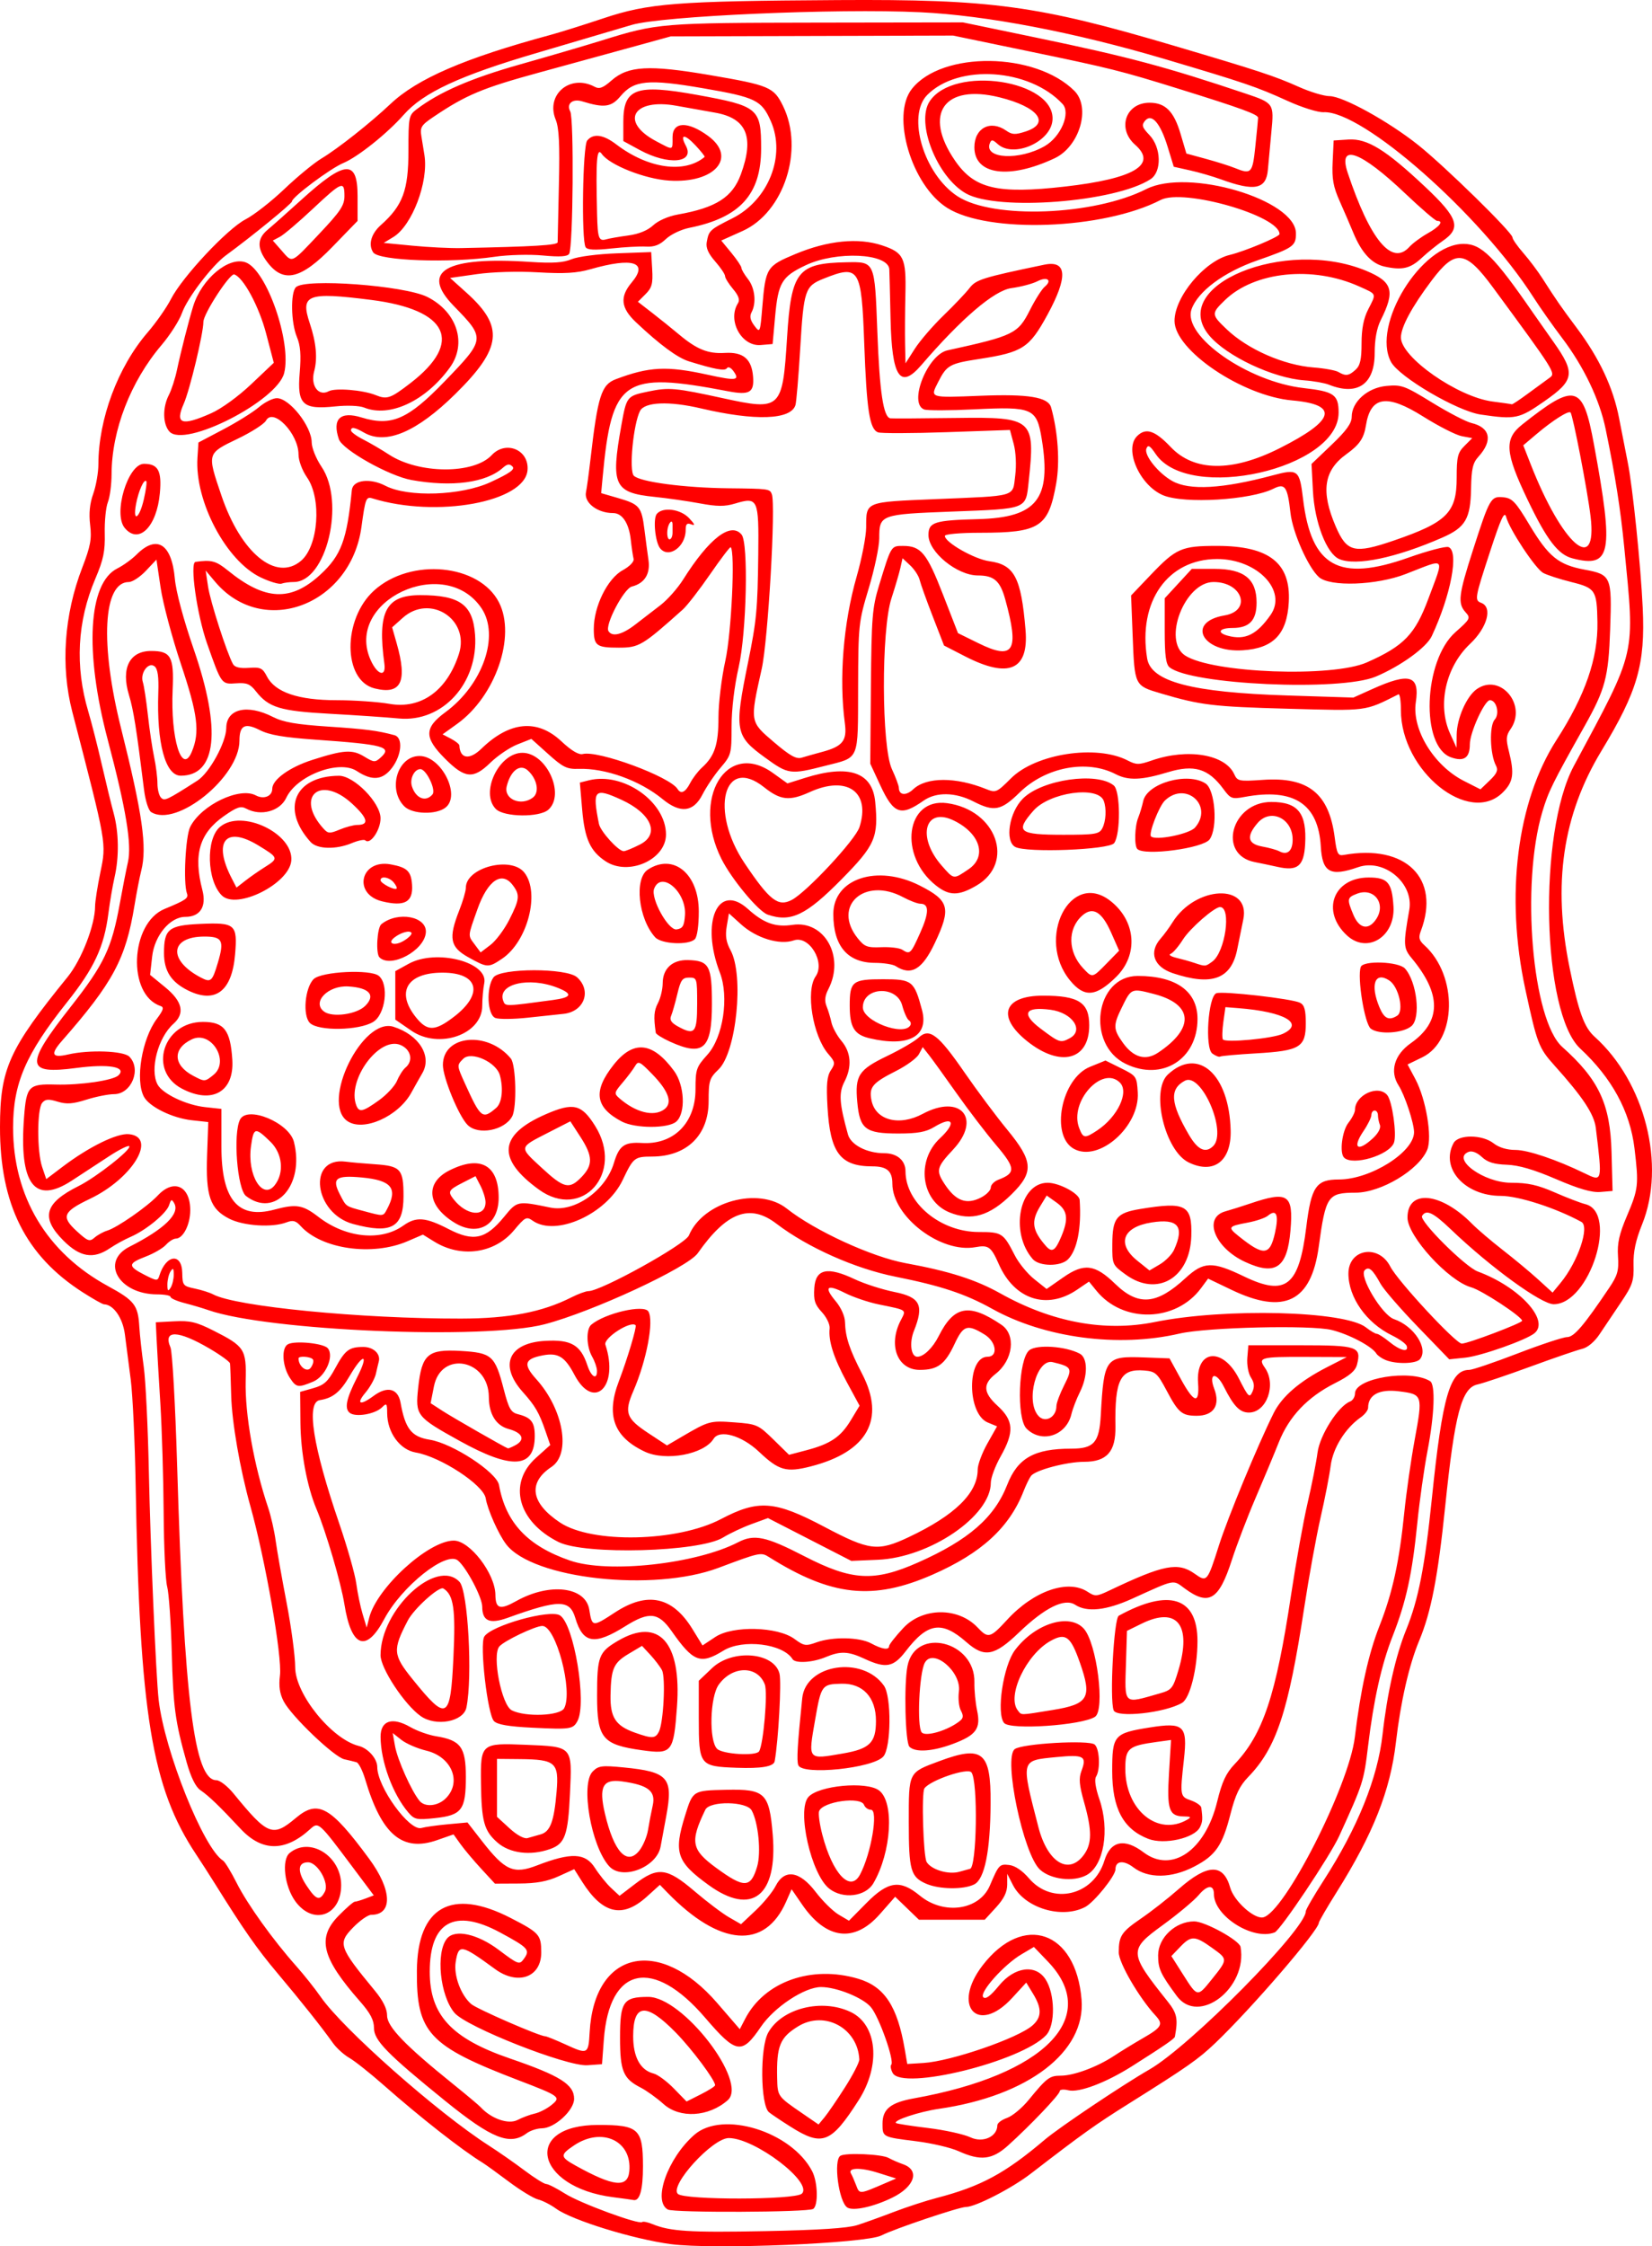 <?xml version="1.0" encoding="UTF-8" standalone="no"?>
<!-- Created with Inkscape (http://www.inkscape.org/) -->

<svg
   xmlns:dc="http://purl.org/dc/elements/1.1/"
   xmlns:cc="http://creativecommons.org/ns#"
   xmlns:rdf="http://www.w3.org/1999/02/22-rdf-syntax-ns#"
   xmlns:svg="http://www.w3.org/2000/svg"
   xmlns="http://www.w3.org/2000/svg"
   xmlns:sodipodi="http://sodipodi.sourceforge.net/DTD/sodipodi-0.dtd"
   xmlns:inkscape="http://www.inkscape.org/namespaces/inkscape"
   version="1.1"
   id="svg2"
   width="99.339mm"
   height="135mm"
   viewBox="0 0 375.454 510.236"
   sodipodi:docname="calavera-simeon-flou.svg"
   inkscape:version="0.92.3 (2405546, 2018-03-11)">
  <defs
     id="defs6" />
  <sodipodi:namedview
     pagecolor="#ffffff"
     bordercolor="#666666"
     borderopacity="1"
     objecttolerance="10"
     gridtolerance="10"
     guidetolerance="10"
     inkscape:pageopacity="0"
     inkscape:pageshadow="2"
     inkscape:window-width="1920"
     inkscape:window-height="1017"
     id="namedview4"
     showgrid="false"
     fit-margin-top="0"
     fit-margin-left="0"
     fit-margin-right="0"
     fit-margin-bottom="0"
     units="mm"
     inkscape:document-units="mm"
     inkscape:zoom="1.1446499"
     inkscape:cx="499.47559"
     inkscape:cy="315.28892"
     inkscape:window-x="-8"
     inkscape:window-y="-8"
     inkscape:window-maximized="1"
     inkscape:current-layer="svg2" />
  <path
     style="fill:#ff0000;fill-opacity:1;stroke-width:0.1;stroke-miterlimit:4;stroke-dasharray:none"
     d="m 152.478,509.749 c -8.586,-1.142 -22.498,-5.441 -26.099,-8.065 -1.23,-0.897 -3.076,-1.837 -4.101,-2.091 -1.025,-0.253 -4.008,-2.068 -6.628,-4.033 -2.62,-1.965 -5.311,-3.908 -5.981,-4.318 -4.744,-2.906 -14.154,-10.281 -22.438,-17.585 -3.076,-2.712 -6.603,-5.51 -7.839,-6.219 -1.235,-0.709 -2.913,-2.229 -3.728,-3.378 -2.535,-3.573 -7.236,-9.489 -12.587,-15.84 -4.66,-5.531 -7.631,-9.781 -14.248,-20.38 -1.23,-1.971 -3.149,-4.954 -4.264,-6.629 -10.092,-15.167 -12.835,-31.931 -13.736,-83.951 -0.167,-9.638 -0.668,-20.375 -1.114,-23.861 -0.446,-3.486 -1.047,-8.135 -1.336,-10.332 -0.491,-3.735 -2.592,-6.742 -4.753,-6.802 -0.327,-0.009 -2.486,-1.226 -4.796,-2.704 C 5.822,285.239 -0.026,273.569 8.497847e-5,255.982 0.019,242.752 2.008,238.345 15.388,221.883 c 3.153,-3.879 6.224,-11.798 6.224,-16.048 0,-1.04 0.542,-4.512 1.205,-7.717 1.38,-6.675 1.468,-6.178 -6.394,-36.464 -2.673,-10.299 -1.863,-22.001 2.263,-32.702 1.884,-4.885 2.187,-6.519 1.801,-9.702 -0.318,-2.624 -0.097,-4.854 0.703,-7.091 0.642,-1.795 1.169,-4.815 1.173,-6.711 0.017,-10.287 4.424,-22.088 11.173,-29.92 1.944,-2.256 4.334,-5.669 5.312,-7.586 2.564,-5.025 12.827,-15.988 16.961,-18.116 1.902,-0.98 5.861,-4.07 8.797,-6.868 2.936,-2.798 6.736,-5.926 8.445,-6.951 3.736,-2.241 11.062,-8.026 15.671,-12.373 6.141,-5.792 16.864,-10.42 36.386,-15.704 2.172,-0.588 7.536,-2.269 11.92,-3.736 10.379,-3.473 16.551,-3.955 53.478,-4.177 34.933,-0.21 45.334,1.206 76.431,10.409 19.156,5.669 22.806,6.871 28.219,9.295 2.601,1.165 5.755,2.118 7.008,2.118 3.021,0 13.355,5.692 20.14,11.093 6.058,4.822 21.437,19.883 21.437,20.993 0,0.396 1.101,1.978 2.446,3.518 1.345,1.539 3.305,4.141 4.355,5.781 3.162,4.942 4.251,6.513 7.75,11.185 5.206,6.951 8.339,13.612 9.681,20.586 0.663,3.442 1.544,7.936 1.959,9.987 1.121,5.54 2.965,23.425 3.411,33.084 0.594,12.864 -1.148,18.895 -9.394,32.518 -8.82,14.572 -11.112,30.248 -7.209,49.316 2.051,10.021 3.303,13.463 5.671,15.59 11.465,10.301 16.237,29.149 10.792,42.626 -1.473,3.646 -2.022,6.244 -1.945,9.198 0.096,3.662 -0.224,4.608 -2.9,8.575 -1.654,2.453 -3.843,5.711 -4.865,7.241 -1.105,1.655 -2.689,2.975 -3.908,3.257 -1.128,0.261 -6.412,2.074 -11.744,4.028 -5.332,1.955 -10.752,3.78 -12.045,4.057 -3.618,0.774 -5.179,6.651 -7.338,27.633 -1.657,16.095 -3.198,24.054 -5.919,30.568 -2.299,5.504 -4.215,13.875 -5.29,23.12 -1.274,10.948 -5.165,20.768 -13.475,34.009 -2.216,3.53 -4.029,6.649 -4.029,6.929 0,1.715 -15.381,19.57 -23.592,27.386 -3.837,3.652 -6.261,5.348 -19.587,13.7 -7.681,4.814 -10.302,6.685 -22.313,15.931 -4.335,3.337 -12.562,7.557 -14.732,7.557 -1.539,0 -16.323,4.98 -19.198,6.466 -3.516,1.818 -38.249,3.251 -47.848,1.974 z m 42.33,-4.317 c 1.736,-0.559 5.505,-1.916 8.376,-3.015 2.871,-1.099 7.233,-2.522 9.694,-3.163 10.062,-2.619 15.538,-5.571 24.607,-13.266 3.254,-2.761 17.646,-12.405 23.733,-15.904 9.259,-5.322 35.548,-31.887 35.548,-35.922 0,-0.398 1.819,-3.543 4.042,-6.988 7.752,-12.016 12.307,-23.304 13.415,-33.242 1.036,-9.288 2.979,-17.881 5.379,-23.784 2.77,-6.814 4.242,-14.352 5.838,-29.904 2.374,-23.137 4.11,-29.081 8.49,-29.081 0.709,0 5.64,-1.674 10.957,-3.72 5.318,-2.046 10.392,-3.724 11.276,-3.728 1.571,-0.009 3.767,-2.577 9.562,-11.182 1.915,-2.843 2.215,-3.916 2.004,-7.165 -0.193,-2.978 0.258,-5.01 2.044,-9.207 2.593,-6.094 2.699,-7.044 1.701,-15.33 -1.009,-8.388 -5.145,-15.984 -12.338,-22.664 -8.706,-8.085 -9.619,-48.953 -1.434,-64.207 14.372,-26.785 13.883,-24.665 11.451,-49.587 -0.855,-8.76 -2.042,-16.304 -4.235,-26.92 -1.385,-6.703 -4.95,-14.157 -9.89,-20.676 -2.122,-2.801 -5.063,-6.976 -6.535,-9.277 -12.042,-18.825 -38.858,-42.45 -47.687,-42.013 -1.267,0.063 -4.944,-1.092 -8.197,-2.575 -6.957,-3.17 -9.667,-4.093 -27.907,-9.504 C 244.215,7.33 224.135,3.489 209.149,2.781 c -19.105,-0.903 -58.793,0.846 -65.619,2.891 -3.281,0.983 -12.949,3.836 -21.484,6.341 -17.482,5.13 -25.833,9.003 -30.281,14.047 -3.769,4.273 -10.431,9.59 -13.756,10.979 -2.938,1.227 -11.655,7.744 -11.655,8.712 0,0.501 -9.131,7.953 -15.017,12.255 -3.154,2.306 -8.778,9.691 -9.985,13.111 -0.597,1.693 -2.695,4.973 -4.66,7.287 -7.029,8.276 -11.306,19.341 -11.337,29.326 -0.007,2.331 -0.385,5.184 -0.84,6.338 -0.455,1.155 -0.774,4.342 -0.708,7.084 0.097,4.049 -0.301,5.974 -2.123,10.255 -4.143,9.735 -4.685,19.916 -1.61,30.246 0.732,2.461 2.102,7.83 3.043,11.931 0.941,4.101 2.163,9.111 2.714,11.134 1.187,4.354 1.263,9.949 0.197,14.574 -0.423,1.836 -1.051,5.527 -1.396,8.202 -0.98,7.604 -3.216,12.404 -9.39,20.151 -9.42,11.821 -12.27,18.436 -12.27,28.473 0,15.659 7.637,28.423 21.54,35.998 6.074,3.31 6.855,4.32 7.15,9.252 0.114,1.899 0.563,5.97 1,9.046 0.436,3.076 0.961,13.814 1.167,23.861 0.344,16.819 1.62,46.522 2.226,51.824 1.331,11.642 10.214,33.802 14.649,36.543 0.424,0.262 1.816,2.549 3.093,5.083 2.442,4.844 8.212,12.884 13.574,18.916 1.753,1.972 4.235,5.096 5.515,6.942 5.059,7.295 26.553,26.292 38.209,33.769 2.256,1.447 5.923,4.004 8.151,5.683 2.227,1.678 4.426,3.052 4.887,3.052 0.461,0 2.4,0.991 4.309,2.201 3.433,2.177 16.84,7.11 17.508,6.442 0.19,-0.19 1.234,0.018 2.32,0.462 4.07,1.666 8.404,1.936 25.662,1.6 12.057,-0.235 18.732,-0.67 20.879,-1.362 z m -43.03,-3.546 c -3.486,-1.951 -0.054,-11.638 6.01,-16.962 6.409,-5.627 22.121,-0.776 26.802,8.275 1.282,2.478 1.415,7.808 0.214,8.55 -1.256,0.777 -31.658,0.902 -33.026,0.136 z m 30.451,-3.601 c 2.66,-2.493 -10.663,-12.635 -16.599,-12.635 -3.69,0 -13.515,10.759 -11.578,12.68 1.444,1.432 26.644,1.392 28.177,-0.044 z m 10.348,3.143 c -1.939,-1.216 -3.217,-10.738 -1.577,-11.752 1.197,-0.74 9.455,-0.372 10.956,0.488 0.675,0.387 2.172,1.039 3.326,1.449 3.819,1.357 2.603,5.079 -2.471,7.565 -4.258,2.086 -8.876,3.101 -10.234,2.25 z m 8.61,-5.527 2.478,-1.066 -4.17,-1.312 c -3.989,-1.255 -6.919,-1.151 -6.074,0.215 0.219,0.354 0.733,1.526 1.144,2.605 0.802,2.109 0.67,2.118 6.623,-0.443 z m -61.872,3.179 c -17.727,-2.279 -20.636,-16.402 -3.38,-16.41 9.231,-0.004 10.176,0.863 10.193,9.355 0.01,5.391 -0.743,8.039 -2.188,7.694 -0.226,-0.054 -2.307,-0.342 -4.624,-0.639 z m 3.71,-5.891 c 0.662,-6.926 -6.231,-10.139 -12.577,-5.862 -3.217,2.168 -3.178,2.609 0.405,4.597 8.599,4.771 11.805,5.105 12.172,1.265 z m 74.837,-4.559 c -1.769,-0.803 -6.107,-1.819 -9.639,-2.258 -7.708,-0.958 -7.65,-0.927 -7.65,-4.007 0,-3.302 1.856,-4.789 7.161,-5.738 29.719,-5.314 42.56,-18.401 30.454,-31.036 l -3.207,-3.347 -2.85,1.68 c -3.981,2.347 -9.665,8.736 -8.663,9.738 0.54,0.54 1.633,-0.266 3.572,-2.632 3.508,-4.282 8.289,-4.939 10.572,-1.455 2.192,3.345 2.276,10.421 0.151,12.698 -5.59,5.99 -32.701,12.671 -34.881,8.596 -0.42,-0.786 -0.57,-1.623 -0.333,-1.86 0.811,-0.811 -2.73,-10.847 -4.62,-13.093 -1.814,-2.155 -7.799,-4.568 -11.332,-4.568 -3.729,0 -10.629,4.555 -13.658,9.015 -4.352,6.409 -5.604,6.206 -12.685,-2.052 -11.848,-13.817 -21.772,-11.675 -23.016,4.968 l -0.418,5.593 -3.308,0.236 c -4.647,0.332 -27.511,-8.678 -30.233,-11.913 -3.29,-3.91 -4.277,-13.662 -1.704,-16.845 1.786,-2.21 6.917,-1.095 11.779,2.559 4.429,3.33 4.693,3.426 5.676,2.081 1.521,-2.08 1.12,-2.532 -5.368,-6.034 -10.346,-5.585 -15.991,-2.44 -15.991,8.909 0,9.843 4.911,15.146 18.269,19.726 11.362,3.896 14.541,5.896 14.541,9.149 0,2.609 -4.417,6.663 -7.296,6.696 -1.114,0.013 -2.676,0.516 -3.472,1.119 -3.81,2.881 -7.911,1.254 -18.545,-7.357 -13.159,-10.657 -16.173,-13.737 -16.173,-16.528 0,-1.82 -0.817,-3.379 -3.184,-6.071 -8.701,-9.898 -9.824,-14.385 -4.863,-19.439 1.726,-1.759 3.382,-3.198 3.68,-3.198 0.298,0 1.392,-0.323 2.431,-0.718 l 1.89,-0.718 -4.908,-6.552 c -7.6,-10.144 -7.67,-10.207 -9.533,-8.507 -5.69,5.191 -10.949,5.173 -15.826,-0.054 -4.878,-5.228 -7.212,-7.471 -9.162,-8.803 -1.07,-0.731 -2.148,-2.929 -3.108,-6.338 -2.601,-9.234 -3.036,-12.449 -3.378,-24.98 -0.185,-6.767 -0.654,-13.478 -1.044,-14.913 -0.39,-1.435 -0.748,-8.985 -0.797,-16.778 -0.049,-7.792 -0.391,-19.033 -0.76,-24.98 -0.37,-5.947 -0.751,-12.49 -0.848,-14.541 l -0.176,-3.728 4.238,-0.222 c 3.52,-0.185 5.008,0.167 8.783,2.072 7.179,3.624 7.583,4.247 7.406,11.422 -0.188,7.626 1.873,19.256 5.114,28.859 0.623,1.846 1.386,5.201 1.696,7.457 0.31,2.256 1.435,8.631 2.5,14.168 1.065,5.537 1.94,12.117 1.945,14.622 0.012,6.074 8.297,16.312 14.451,17.857 2.123,0.533 4.199,2.898 4.2,4.784 0.002,4.528 7.311,14.622 10.029,13.85 0.841,-0.239 3.542,-0.618 6.002,-0.844 l 4.474,-0.41 3.356,4.301 c 5.204,6.67 7.125,7.509 12.476,5.446 7.738,-2.983 10.947,-2.851 13.108,0.537 1.005,1.576 2.681,3.654 3.725,4.62 l 1.897,1.755 3.519,-2.687 c 5.184,-3.958 7.242,-3.708 13.515,1.642 2.792,2.381 6.313,5.042 7.825,5.913 l 2.749,1.583 3.309,-3.116 c 1.82,-1.714 3.863,-4.207 4.54,-5.54 2.022,-3.98 5.448,-3.478 9.119,1.335 1.577,2.067 3.923,4.382 5.214,5.144 l 2.347,1.385 3.975,-4.025 c 4.92,-4.982 7.655,-5.364 12.111,-1.691 5.463,4.503 13.541,3.355 15.935,-2.265 2.027,-4.758 2.185,-4.927 4.391,-4.676 1.327,0.151 2.995,1.273 4.493,3.024 5.273,6.161 14.694,3.958 17.146,-4.009 1.388,-4.509 4.558,-5.179 8.912,-1.885 6.388,4.833 14.009,-0.408 16.713,-11.494 1.109,-4.546 2.01,-6.481 3.981,-8.552 6.444,-6.77 9.387,-15.597 12.826,-38.469 1.11,-7.382 2.801,-16.778 3.758,-20.879 0.957,-4.101 1.969,-9.231 2.25,-11.399 0.517,-3.99 4.716,-10.585 7.395,-11.613 0.615,-0.236 1.119,-1.059 1.119,-1.828 0,-3.492 12.603,-5.559 17.069,-2.799 1.247,0.771 0.996,7.585 -0.583,15.815 -0.776,4.043 -1.814,11.377 -2.308,16.299 -1.175,11.715 -2.539,17.969 -5.643,25.867 -2.497,6.353 -4.3,14.422 -5.558,24.867 -0.974,8.085 -1.119,8.539 -6.565,20.478 -2.077,4.552 -13.353,21.385 -14.663,21.888 -4.943,1.897 -13.812,-3.705 -13.812,-8.723 0,-2.168 -1.51,-2.072 -3.438,0.22 -1.063,1.263 -4.75,4.344 -8.195,6.847 -7.774,5.648 -7.736,6.245 1.102,17.322 2.151,2.695 2.409,3.939 1.666,8.018 -0.084,0.464 -2.345,2.019 -9.777,6.727 -5.888,3.73 -12.036,6.053 -14.43,5.452 -1.095,-0.275 -1.974,-0.181 -1.974,0.211 0,0.757 -6.635,7.728 -11.725,12.318 -3.618,3.263 -6.26,3.569 -11.252,1.304 z m 8.81,-5.902 c 0,-0.487 0.988,-1.23 2.195,-1.651 1.207,-0.421 3.404,-2.241 4.882,-4.044 4.15,-5.065 4.792,-5.553 7.306,-5.553 2.981,0 8.252,-1.95 12.089,-4.473 1.64,-1.079 4.559,-2.866 6.486,-3.973 4.444,-2.551 4.827,-3.222 2.981,-5.218 -3.73,-4.031 -8.349,-11.963 -8.349,-14.337 0,-3.749 0.597,-4.651 5.127,-7.746 2.307,-1.576 6.141,-4.578 8.52,-6.671 6.54,-5.754 10.124,-5.834 11.694,-0.26 0.843,2.992 5.386,7.1 7.435,6.724 4.78,-0.878 19.544,-29.828 20.878,-40.938 1.286,-10.71 3.111,-18.954 5.59,-25.241 2.97,-7.534 4.513,-14.571 5.646,-25.75 0.457,-4.511 1.522,-11.961 2.365,-16.555 1.876,-10.214 1.836,-10.336 -3.599,-11.015 -4.458,-0.557 -6.986,0.799 -6.986,3.749 0,0.546 -0.746,1.516 -1.659,2.155 -3.538,2.478 -6.332,6.973 -6.85,11.02 -0.277,2.164 -1.309,7.458 -2.294,11.764 -0.985,4.306 -2.662,13.534 -3.725,20.506 -3.608,23.643 -6.311,31.804 -12.726,38.421 -1.948,2.009 -2.898,3.997 -4.033,8.433 -1.835,7.175 -3.368,9.388 -8.264,11.928 -5.138,2.665 -10.417,2.73 -13.775,0.169 -2.248,-1.714 -4.091,-1.515 -4.091,0.442 0,1.48 -4.863,7.508 -6.911,8.567 -5.349,2.766 -13.733,0.207 -16.39,-5.003 l -1.304,-2.557 -0.001,2.434 c -7.5e-4,1.731 -0.739,3.239 -2.554,5.22 l -2.553,2.785 h -7.473 -7.473 l -2.706,-2.61 -2.706,-2.61 -3.487,3.962 c -5.792,6.579 -12.181,5.781 -17.667,-2.207 l -2.379,-3.465 -1.25,2.834 c -4.843,10.977 -15.087,10.179 -27.008,-2.105 l -1.675,-1.726 -2.985,2.697 c -5.527,4.993 -10.054,3.936 -14.706,-3.434 l -1.782,-2.822 -3.555,1.615 c -2.579,1.171 -5.053,1.622 -9.01,1.642 l -5.454,0.027 -3.121,-3.381 c -1.717,-1.86 -3.833,-4.376 -4.704,-5.593 l -1.583,-2.211 -3.737,1.305 c -7.894,2.756 -12.602,-1.216 -16.333,-13.779 -0.594,-2 -1.481,-3.758 -1.971,-3.907 -0.49,-0.149 -1.744,-0.456 -2.785,-0.682 -2.313,-0.501 -12.036,-9.792 -13.783,-13.171 -0.902,-1.745 -1.145,-3.433 -0.842,-5.868 0.532,-4.283 -3.311,-26.259 -6.726,-38.465 -2.364,-8.448 -4.197,-19.034 -4.359,-25.166 -0.095,-3.589 -0.214,-6.844 -0.265,-7.235 -0.051,-0.39 -2.156,-1.919 -4.676,-3.396 -7.156,-4.194 -10.609,-4.287 -8.851,-0.238 0.414,0.954 1.091,12.975 1.505,26.714 1.607,53.369 3.879,71.585 8.931,71.585 0.783,0 2.533,1.358 3.889,3.017 7.816,9.563 8.898,9.986 14.184,5.538 5.01,-4.216 7.858,-2.626 16.638,9.286 5.223,7.086 5.422,12.733 0.45,12.733 -0.708,0 -2.541,1.284 -4.074,2.854 -3.551,3.636 -3.275,4.443 4.895,14.344 1.899,2.301 2.809,4.145 2.809,5.693 0,2.516 4.118,6.788 14.95,15.51 3.056,2.461 5.892,4.839 6.302,5.286 2.416,2.63 6.306,3.983 8.381,2.916 1.132,-0.582 2.898,-1.239 3.923,-1.459 1.025,-0.22 2.703,-1.07 3.728,-1.888 2.327,-1.857 2.088,-2.04 -7.457,-5.692 -20.409,-7.811 -23.172,-10.793 -23.055,-24.888 0.12,-14.519 7.875,-18.877 21.299,-11.969 6.546,3.368 6.949,3.82 6.964,7.809 0.022,5.676 -5.302,7.602 -10.504,3.799 -7.726,-5.648 -8.269,-5.747 -8.938,-1.632 -0.493,3.035 1.138,7.494 3.502,9.569 1.273,1.118 15.564,7.337 16.861,7.337 0.295,0 2.424,0.863 4.731,1.918 4.909,2.246 5.076,2.157 5.349,-2.841 1.013,-18.533 15.789,-21.912 28.993,-6.63 l 5.13,5.938 1.234,-2.376 c 4.389,-8.446 15.086,-12.225 25.691,-9.076 5.966,1.772 8.895,6.225 10.577,16.08 l 0.559,3.274 3.699,-0.227 c 6.277,-0.386 21.546,-5.651 24.79,-8.549 2.089,-1.865 2.12,-3.859 0.113,-7.151 l -1.559,-2.558 -3.204,3.49 c -7.824,8.522 -13.85,1.849 -6.7,-7.419 9.246,-11.986 21.217,-7.827 22.473,7.806 0.952,11.856 -12.118,21.859 -32.4,24.796 -4.47,0.647 -10.421,2.609 -9.783,3.225 0.166,0.16 3.432,0.669 7.259,1.131 3.827,0.462 8.18,1.418 9.673,2.123 2.826,1.334 6.112,-0.148 6.112,-2.757 z m -47.002,0.343 c -2.242,-1.418 -4.454,-2.902 -4.915,-3.298 -1.938,-1.663 -2.054,-14.696 -0.161,-18.076 3.101,-5.537 12.185,-7.807 18.738,-4.682 6.073,2.896 6.901,12.101 1.804,20.058 -6.273,9.796 -8.249,10.562 -15.466,5.997 z m 12.375,-8.945 c 1.82,-2.852 3.284,-5.704 3.252,-6.338 -0.349,-7.106 -7.879,-11.186 -13.884,-7.524 -4.155,2.534 -4.947,4.478 -4.787,11.748 0.092,4.173 0.08,4.156 5.678,7.997 l 3.728,2.558 1.351,-1.628 c 0.743,-0.895 2.84,-3.961 4.66,-6.813 z m -41.243,3.795 c -1.539,-1.38 -3.869,-3.055 -5.177,-3.724 -3.994,-2.042 -4.706,-3.758 -4.706,-11.341 0,-8.204 0.737,-9.271 6.409,-9.271 7.87,0 22.762,19.336 18.07,23.463 -4.339,3.816 -10.877,4.207 -14.597,0.873 z m 11.722,-4.261 c 0.052,-1.104 -5.237,-8.19 -8.928,-11.961 -6.759,-6.906 -9.694,-6.656 -9.694,0.826 0,4.736 1.635,7.712 4.653,8.469 0.932,0.234 2.997,1.759 4.589,3.39 l 2.895,2.965 3.232,-1.629 c 1.778,-0.896 3.241,-1.823 3.252,-2.06 z m 104.94,-20.261 c -3.73,-5.058 -4.254,-6.198 -4.254,-9.246 0,-4.007 3.941,-7.718 8.196,-7.718 2.448,0 10.278,4.307 10.541,5.799 1.643,9.313 -9.509,17.91 -14.483,11.165 z m 7.884,-3.728 c 3.746,-4.667 3.745,-4.62 0.206,-7.161 -4.003,-2.875 -4.82,-2.905 -7.344,-0.27 l -1.99,2.077 2.705,4.261 c 3.236,5.099 3.21,5.095 6.423,1.092 z M 67.104,431.849 c -2.45,-3.382 -3.153,-9.388 -1.281,-10.942 4.568,-3.791 11.716,0.652 11.716,7.284 0,6.995 -6.394,9.237 -10.435,3.659 z m 6.722,-2.155 c 1.054,-1.97 -1.646,-6.681 -3.829,-6.681 -2.333,0 -2.476,2.048 -0.365,5.238 2.216,3.348 3.025,3.627 4.194,1.443 z m 87.228,-1.513 c -7.277,-5.266 -7.985,-7.357 -5.347,-15.805 1.778,-5.696 1.728,-5.665 9.397,-5.832 8.769,-0.191 9.73,0.738 10.515,10.168 1.163,13.964 -4.717,18.594 -14.565,11.469 z m 11.021,-4.192 c 0.941,-3.167 0.285,-9.961 -1.233,-12.755 -1.137,-2.094 -9.551,-2.215 -10.545,-0.152 -3.509,7.279 -3.181,9.054 2.431,13.163 6.42,4.7 7.886,4.66 9.347,-0.256 z m 16.388,5.007 c -4.11,-3.233 -7.423,-17.851 -4.722,-20.835 2.353,-2.6 13.161,-3.599 16.026,-1.481 3.535,2.613 2.853,14.011 -1.262,21.079 -1.78,3.058 -6.922,3.691 -10.042,1.237 z m 6.984,-3.174 c 2.548,-4.76 4.236,-14.74 2.494,-14.74 -0.628,0 -1.335,-0.503 -1.571,-1.119 -0.753,-1.963 -9.372,-0.754 -10.21,1.432 -0.217,0.567 0.116,2.99 0.742,5.386 2.316,8.868 6.353,13.138 8.546,9.041 z m 15.066,2.069 c -3.549,-1.544 -3.973,-3.043 -3.973,-14.035 0,-11.472 -0.142,-11.189 6.964,-13.832 9.818,-3.651 11.7,-2.107 11.632,9.545 -0.064,10.894 -1.347,17.261 -3.72,18.461 -2.408,1.218 -7.943,1.147 -10.903,-0.141 z m 9.907,-3.387 c 1.586,0 1.902,-20.051 0.346,-21.927 -0.901,-1.086 -9.353,1.799 -10.669,3.642 -0.702,0.982 -0.259,15.495 0.511,16.741 1.082,1.751 4.974,2.905 7.425,2.202 1.26,-0.361 2.334,-0.657 2.387,-0.657 z m 15.951,0.186 c -3.794,-3.449 -8.402,-25.445 -5.739,-27.393 1.725,-1.261 16.837,-2.125 18.148,-1.038 1.128,0.936 1.341,5.684 0.328,7.285 -0.414,0.654 -0.133,2.562 0.757,5.15 2.401,6.978 1.008,15.123 -2.947,17.24 -2.972,1.591 -8.093,0.986 -10.547,-1.245 z m 9.93,-3.334 c 1.886,-2.535 1.91,-5.531 0.096,-11.937 -1.131,-3.994 -1.253,-5.462 -0.6,-7.192 1.26,-3.339 0.538,-3.728 -5.782,-3.107 -8.105,0.797 -8.011,0.427 -4.018,15.889 2.073,8.027 6.862,10.976 10.305,6.347 z m -107.847,2.561 c -4.111,-4.542 -6.571,-18.712 -3.74,-21.543 1.295,-1.295 2.07,-1.396 7,-0.914 10.167,0.993 11.324,2.311 9.707,11.051 -0.499,2.7 -1.078,5.823 -1.285,6.939 -0.878,4.724 -8.731,7.727 -11.682,4.467 z m 6.866,-3.59 c 0.839,-1.067 1.72,-3.164 1.957,-4.66 0.237,-1.496 0.716,-3.988 1.064,-5.536 0.742,-3.303 -1.008,-4.675 -7.016,-5.498 -4.325,-0.593 -5.273,1.207 -3.846,7.302 2.05,8.753 5.04,11.954 7.841,8.393 z m -32.285,-1.82 c -3.025,-2.656 -3.604,-4.752 -3.721,-13.46 -0.121,-9.021 0.02,-9.143 10.096,-8.727 10.835,0.446 10.63,0.221 10.128,11.099 -0.437,9.476 -1.135,11.404 -4.561,12.598 -4.449,1.551 -9.131,0.959 -11.943,-1.509 z m 9.845,-1.838 c 2.189,-0.631 3.047,-2.929 3.619,-9.703 0.559,-6.611 -0.239,-7.32 -8.322,-7.395 l -5.22,-0.048 v 6.583 6.583 l 2.829,2.591 c 1.697,1.555 3.338,2.45 4.101,2.237 0.7,-0.194 2.047,-0.577 2.993,-0.849 z m 138.093,1.016 c -5.704,-2.214 -8.202,-6.905 -8.202,-15.399 0,-8.142 0.395,-8.602 8.507,-9.895 7.78,-1.24 8.648,-0.434 7.797,7.23 -0.923,8.31 -0.896,8.468 1.592,9.335 1.23,0.429 2.288,1.166 2.351,1.639 0.343,2.595 0.302,3.213 -0.295,4.437 -1.221,2.501 -8.125,4.06 -11.749,2.653 z m 8.876,-4.371 c 0.954,-0.558 0.801,-0.7 -0.769,-0.719 -3.397,-0.039 -3.904,-1.508 -3.397,-9.838 l 0.459,-7.531 -3.196,0.438 c -6.54,0.896 -7.193,1.453 -7.193,6.127 0,9.362 7.419,15.427 14.096,11.523 z M 92.815,411.712 c -3.557,-4.142 -6.302,-11.616 -6.32,-17.207 -0.012,-3.705 2.657,-4.573 6.775,-2.204 1.518,0.874 4.148,1.81 5.843,2.082 5.595,0.895 6.76,2.483 6.76,9.214 0,7.53 -0.909,8.735 -7.084,9.389 -4.076,0.432 -4.608,0.318 -5.975,-1.274 z m 8.456,-3.186 c 3.771,-3.686 1.428,-9.481 -4.398,-10.878 -2.012,-0.483 -4.55,-1.579 -5.64,-2.437 l -1.982,-1.559 0.522,2.936 c 0.56,3.15 3.753,10.279 5.592,12.486 1.225,1.47 4.115,1.202 5.906,-0.548 z m 66.142,-6.985 c -8.43,-0.313 -8.596,-0.53 -8.596,-11.195 v -8.575 l 3.014,-2.867 c 4.623,-4.397 14.102,-3.624 15.326,1.251 0.483,1.925 -0.243,15.137 -1.094,19.904 -0.216,1.208 -3.036,1.692 -8.65,1.483 z m 5.107,-3.732 c 0.994,-1.608 2.001,-13.353 1.303,-15.189 -1.654,-4.349 -7.366,-4.319 -10.481,0.055 -1.997,2.804 -2.249,12.683 -0.371,14.56 1.241,1.241 8.854,1.698 9.549,0.574 z m 8.913,3.147 c -0.405,-1.056 -0.198,-4.598 0.893,-15.226 0.796,-7.759 13.74,-9.725 18.576,-2.821 1.739,2.483 1.637,14.047 -0.141,16.072 -2.363,2.69 -18.423,4.331 -19.327,1.975 z m 10.107,-2.654 c 6.135,-1.058 7.543,-2.443 7.543,-7.423 0,-5.328 -2.967,-8.533 -7.804,-8.432 -4.492,0.094 -4.647,0.304 -6.008,8.106 -1.63,9.347 -1.798,9.139 6.269,7.749 z m -45.585,-0.735 c -9.063,-1.264 -10.254,-2.701 -10.254,-12.374 0,-8.951 0.371,-9.928 4.74,-12.488 9.301,-5.451 14.481,0.321 13.417,14.95 -0.756,10.402 -1.12,10.858 -7.902,9.912 z m 3.787,-4.194 c 1.06,-2.06 1.577,-12.367 0.703,-14.011 -0.427,-0.804 -1.622,-2.372 -2.655,-3.486 l -1.879,-2.025 -3.055,1.82 c -3.418,2.036 -3.992,3.355 -4.099,9.417 -0.089,5.012 1.155,6.919 5.518,8.467 3.934,1.395 4.667,1.371 5.466,-0.182 z m 56.947,3.393 c -0.954,-0.954 -1.271,-14.188 -0.439,-18.348 1.797,-8.985 15.412,-5.655 15.207,3.719 -0.039,1.771 0.234,4.638 0.605,6.371 0.888,4.141 -0.183,5.624 -5.49,7.61 -4.625,1.73 -8.543,1.987 -9.883,0.648 z m 11.555,-5.937 c 0.705,-0.585 0.737,-1.163 0.128,-2.302 -0.448,-0.836 -0.644,-2.784 -0.437,-4.327 0.602,-4.487 -5.912,-9.949 -7.756,-6.503 -1.277,2.386 -1.817,14.463 -0.707,15.801 0.911,1.098 6.156,-0.498 8.773,-2.669 z m -97.246,1.612 c -5.387,-0.264 -7.945,-0.701 -8.728,-1.491 -1.473,-1.487 -3.307,-17.46 -2.206,-19.207 1.593,-2.526 14.93,-6.259 17.202,-4.815 3.188,2.027 6.158,19.917 3.982,23.983 -0.999,1.866 -1.589,1.954 -10.251,1.53 z m 7.221,-4.425 c 2.069,-3.866 -1.865,-18.691 -4.96,-18.691 -1.61,0 -8.726,3.399 -9.783,4.673 -1.693,2.039 0.516,13.321 2.838,14.496 3.11,1.573 10.976,1.258 11.905,-0.477 z m 99.983,3.35 c -1.816,-2.188 -0.196,-13.014 2.478,-16.557 4.566,-6.052 12.367,-8.481 15.635,-4.87 2.963,3.274 4.898,18.515 2.543,20.033 -3.019,1.946 -19.287,3.045 -20.656,1.395 z m 11.05,-2.952 c 8.162,-1.327 8.989,-2.773 6.167,-10.786 -2.097,-5.956 -3.211,-6.791 -6.588,-4.942 -5.586,3.058 -10.097,12.588 -7.499,15.84 0.895,1.121 0.282,1.13 7.92,-0.112 z m -143.644,1.389 c -3.674,-2.596 -9.12,-10.852 -9.12,-13.826 0,-10.385 12.739,-22.206 17.953,-16.659 1.924,2.047 2.995,21.614 1.562,28.546 -0.665,3.219 -6.93,4.388 -10.395,1.94 z m 7.441,-13.313 c 0.525,-11.022 0.059,-14.225 -2.28,-15.671 -0.95,-0.587 -6.672,4.56 -8.088,7.275 -3.486,6.687 -3.395,7.792 1.097,13.352 7.821,9.68 8.592,9.267 9.27,-4.957 z m 150.051,11.998 c -0.947,-2.467 0.051,-20.87 1.165,-21.482 11.449,-6.282 17.905,-4.194 17.887,5.786 -0.011,6.215 -1.692,12.935 -3.502,14.004 -3.856,2.275 -14.866,3.472 -15.549,1.692 z m 10.448,-3.827 c 2.758,-0.786 3.029,-1.121 4.277,-5.292 3.072,-10.261 -0.291,-14.524 -8.341,-10.573 l -3.356,1.647 -0.216,7.028 c -0.307,9.991 -0.746,9.578 7.635,7.19 z m -67.073,-7.88 c -3.714,-1.719 -5.437,-1.792 -8.833,-0.373 -2.966,1.239 -6.888,1.479 -7.518,0.459 -2.172,-3.515 -11.316,-4.639 -15.713,-1.931 -5.22,3.215 -6.835,2.605 -11.778,-4.445 -2.997,-4.274 -5.104,-4.498 -10.501,-1.114 -7.01,4.395 -9.637,3.971 -11.376,-1.84 -1.274,-4.258 -3.672,-4.266 -15.376,-0.056 -4.108,1.478 -5.772,0.749 -5.783,-2.536 -0.008,-2.114 -3.564,-8.857 -5.534,-10.492 -2.648,-2.198 -12.758,5.855 -16.748,13.34 -4.105,7.702 -7.472,6.438 -9.04,-3.395 -0.773,-4.85 -4.197,-16.517 -6.349,-21.632 -2.145,-5.1 -3.59,-12.865 -3.647,-19.598 l -0.06,-7.008 2.983,-0.842 c 2.449,-0.691 3.333,-1.487 4.938,-4.447 2.289,-4.221 3.177,-4.903 6.408,-4.918 2.325,-0.011 4.019,1.592 3.533,3.344 -0.114,0.41 -0.404,1.643 -0.645,2.739 -0.241,1.096 -1.307,3.026 -2.369,4.288 -2.216,2.634 -1.233,3.024 1.859,0.738 3.107,-2.297 5.532,-1.679 6.11,1.556 1.062,5.939 2.493,7.752 6.637,8.409 5.158,0.817 15.218,7.393 15.738,10.287 1.541,8.574 6.505,13.845 16.17,17.171 8.617,2.965 28.595,0.783 38.168,-4.167 3.674,-1.9 6.311,-1.346 15.043,3.16 10.83,5.588 15.853,5.867 25.849,1.434 11.509,-5.104 17.365,-10.203 20.275,-17.652 2.37,-6.067 6.16,-8.202 14.555,-8.202 5.147,0 6.363,-1.376 6.707,-7.586 0.719,-13.013 1.062,-13.47 9.866,-13.138 l 5.761,0.218 2.618,4.777 c 2.98,5.436 4.217,5.69 3.869,0.794 -0.541,-7.599 5.595,-8.24 9.288,-0.97 2.128,4.191 2.401,4.456 3.061,2.983 0.52,-1.162 0.426,-2.074 -0.334,-3.238 -0.592,-0.906 -0.955,-2.879 -0.824,-4.474 l 0.235,-2.853 h 11.849 c 12.981,0 13.872,0.302 12.854,4.355 -0.368,1.466 -1.661,2.564 -5.018,4.258 -6.242,3.151 -10.431,7.557 -12.761,13.421 -1.051,2.646 -3.426,8.334 -5.278,12.64 -1.852,4.306 -4.29,10.682 -5.418,14.168 -2.935,9.069 -5.22,10.433 -10.702,6.389 -2.742,-2.023 -2.015,-2.164 -11.879,2.313 -5.936,2.694 -10.317,3.166 -13.009,1.401 -2.397,-1.571 -6.878,0.637 -12.763,6.288 -5.603,5.38 -7.854,5.795 -11.95,2.199 -5.606,-4.922 -8.802,-4.444 -13.799,2.066 -2.803,3.652 -4.512,3.964 -9.371,1.715 z m 5.593,-2.879 c 0,-0.353 1.45,-2.199 3.221,-4.101 4.407,-4.732 12.516,-4.782 16.911,-0.105 2.382,2.536 2.851,2.411 6.71,-1.786 6.036,-6.563 13.82,-9.263 18.28,-6.341 1.693,1.109 2.045,1.086 5.007,-0.324 12.279,-5.848 15.528,-6.479 19.347,-3.76 2.748,1.957 2.864,1.82 5.478,-6.43 1.996,-6.299 8.847,-22.856 12.444,-30.075 1.888,-3.789 5.919,-7.253 12.149,-10.44 l 4.474,-2.289 -9.383,-0.036 c -10.205,-0.039 -10.863,0.137 -9.232,2.465 2.677,3.822 0.405,10.176 -3.639,10.176 -2.067,0 -3.45,-1.432 -5.694,-5.892 -1.742,-3.462 -3.534,-3.075 -2.186,0.472 1.441,3.791 -0.12,6.173 -4.034,6.154 -3.296,-0.016 -4.117,-0.706 -6.763,-5.69 -2.124,-3.999 -2.549,-4.384 -5.083,-4.594 -5.451,-0.453 -6.739,2.043 -6.568,12.725 0.092,5.705 -1.955,8.011 -7.11,8.011 -3.979,0 -11.072,1.881 -12.078,3.204 -0.376,0.494 -1.142,2.072 -1.704,3.507 -3.218,8.23 -9.592,14.065 -20.66,18.917 -13.583,5.953 -22.956,4.942 -37.232,-4.018 -1.758,-1.103 -2.091,-1.031 -11.43,2.477 -14.78,5.551 -42.203,2.52 -48.241,-5.332 -1.75,-2.275 -4.239,-7.864 -4.662,-10.465 -0.495,-3.046 -10.27,-9.441 -15.899,-10.402 -3.623,-0.618 -6.478,-4.545 -6.499,-8.94 -0.011,-2.225 -0.129,-2.36 -1.155,-1.334 -1.573,1.573 -6.069,2.333 -7.378,1.247 -1.216,-1.009 -0.74,-3.251 1.71,-8.053 2.773,-5.436 1.414,-5.638 -1.729,-0.256 -2.109,3.611 -3.809,4.98 -6.747,5.435 -3.167,0.49 -1.594,10.51 4.394,27.986 1.86,5.429 3.612,11.601 3.892,13.715 0.281,2.114 0.927,5.222 1.436,6.907 l 0.926,3.062 0.568,-2.237 c 1.73,-6.813 13.481,-17.523 19.227,-17.523 3.645,0 9.395,7.482 9.455,12.304 0.04,3.21 1.03,3.506 4.759,1.422 7.585,-4.239 15.743,-3.268 16.581,1.974 0.633,3.958 0.717,3.967 5.831,0.622 7.392,-4.835 13.064,-3.618 17.615,3.778 l 2.287,3.717 2.925,-1.936 c 3.959,-2.62 14.165,-2.356 17.979,0.464 2.143,1.584 2.57,1.65 4.998,0.772 3.65,-1.32 9.768,-1.204 12.428,0.235 2.47,1.337 4.073,1.578 4.073,0.613 z m -18.059,-24.215 -9.472,-4.863 -3.744,1.369 c -2.059,0.753 -4.963,2.122 -6.452,3.042 -5.346,3.304 -31.401,4.018 -37.407,1.025 -9.247,-4.608 -11.582,-13.31 -5.128,-19.109 l 3.254,-2.924 -1.054,-3.058 c -1.486,-4.313 -2.34,-5.79 -5.188,-8.976 -5.45,-6.095 -3.234,-11.153 5.092,-11.623 5.898,-0.333 8.054,0.922 9.592,5.583 0.874,2.649 2.219,3.388 2.174,1.195 -0.015,-0.718 -0.506,-2.144 -1.092,-3.169 -1.326,-2.32 -1.427,-6.273 -0.186,-7.299 3.157,-2.611 11.938,-4.637 12.956,-2.99 1.308,2.116 -0.392,11.116 -3.417,18.09 -2.12,4.887 -1.644,6.223 3.405,9.548 l 4.244,2.795 3.43,-2.01 c 6.074,-3.56 6.365,-3.639 11.862,-3.231 5.122,0.381 5.45,0.524 8.883,3.883 l 3.564,3.488 3.915,-1.028 c 5.492,-1.442 7.824,-3.013 10.124,-6.821 l 1.996,-3.304 -2.913,-5.373 c -2.973,-5.485 -4.206,-9.345 -3.892,-12.187 0.097,-0.877 -0.697,-2.535 -1.765,-3.688 -1.602,-1.729 -1.903,-2.688 -1.72,-5.49 0.283,-4.347 2.982,-4.931 9.194,-1.989 2.189,1.036 6.266,2.344 9.061,2.907 5.837,1.175 6.729,2.974 4.381,8.842 -1.086,2.714 -0.669,5.86 0.776,5.86 1.436,0 3.503,-1.994 4.856,-4.685 3.489,-6.939 6.923,-7.558 14.27,-2.57 3.342,2.269 2.657,8.001 -1.332,11.139 -2.954,2.323 -2.837,4.26 0.438,7.253 3.682,3.365 3.84,5.941 0.708,11.492 -1.23,2.18 -2.237,4.876 -2.237,5.991 0,7.555 -13.858,16.992 -25.691,17.495 l -6.012,0.256 z m 22.533,-0.544 c 10.475,-4.937 15.659,-10.014 15.659,-15.334 0,-1.111 0.99,-3.775 2.201,-5.92 l 2.201,-3.9 -2.104,-0.872 c -4.745,-1.965 -4.786,-14.938 -0.047,-14.938 2.435,0 1.991,-3.395 -0.657,-5.029 -3.947,-2.437 -4.842,-2.16 -6.845,2.117 -2.18,4.655 -3.847,5.895 -7.92,5.895 -5.079,0 -7.236,-5.605 -4.324,-11.236 1.294,-2.503 1.59,-2.289 -5.022,-3.643 -2.338,-0.479 -5.784,-1.647 -7.657,-2.595 -4.105,-2.078 -4.853,-1.403 -2.088,1.883 1.199,1.425 2.071,3.381 2.106,4.724 0.09,3.429 1.018,6.231 3.896,11.773 5.355,10.309 1.222,17.725 -11.716,21.028 -5.535,1.413 -7.206,0.937 -11.724,-3.336 -3.913,-3.701 -8.964,-5.139 -10.323,-2.94 -2.183,3.532 -10.874,5.155 -15.631,2.919 -7.044,-3.311 -8.864,-8.228 -5.908,-15.967 1.959,-5.13 4.141,-12.427 3.813,-12.754 -1.11,-1.11 -7.359,2.926 -6.861,4.431 3.15,9.522 -2.658,15.144 -7.044,6.818 -2.159,-4.099 -3.705,-5.056 -7.129,-4.414 -4.243,0.796 -4.596,2.029 -1.546,5.406 6.2,6.863 7.954,16.972 3.461,19.945 -5.419,3.586 -4.706,8.217 1.944,12.632 7.264,4.823 26.686,4.407 36.57,-0.784 8.519,-4.473 12.229,-4.197 23.49,1.752 10.284,5.432 12.16,5.661 19.207,2.34 z m -102.053,-21.835 c -9.873,-5.473 -10.122,-5.791 -9.447,-12.09 0.813,-7.59 2.189,-8.79 9.59,-8.362 7.156,0.414 7.864,1.039 9.848,8.687 1.158,4.466 1.629,5.286 3.268,5.697 2.978,0.747 3.788,1.8 3.788,4.926 0,7.375 -5.175,7.722 -17.047,1.141 z m 12.622,0.979 c 2.337,-1.251 1.69,-2.832 -1.511,-3.694 -2.87,-0.773 -4.482,-3.374 -4.499,-7.263 -0.039,-8.567 -10.849,-10.659 -12.479,-2.415 l -0.754,3.812 2.7,1.75 c 2.348,1.522 14.219,8.32 14.866,8.512 0.129,0.038 0.884,-0.277 1.678,-0.702 z m 116.192,-3.785 c -2.319,-2.319 -1.846,-15.797 0.625,-17.797 1.695,-1.372 8.301,-0.922 11.486,0.782 1.837,0.983 1.842,5.08 0.009,8.74 -0.762,1.522 -1.627,3.773 -1.922,5.004 -1.177,4.907 -6.769,6.701 -10.198,3.272 z m 6.794,-5.126 c 0,-0.687 0.798,-2.826 1.774,-4.753 1.947,-3.845 1.788,-4.162 -2.621,-5.214 -3.656,-0.872 -6.246,8.887 -3.241,12.209 1.534,1.695 4.087,0.294 4.087,-2.241 z M 65.891,312.995 c -1.758,-2.684 -1.983,-6.903 -0.409,-7.679 1.707,-0.842 8.094,-0.18 9.02,0.935 1.498,1.805 -0.524,6.408 -3.33,7.581 -3.416,1.427 -3.842,1.36 -5.281,-0.837 z m 5.241,-4.18 c -0.419,-0.677 -3.288,-0.898 -3.288,-0.253 0,1.808 1.925,3.287 2.772,2.13 0.5,-0.683 0.731,-1.527 0.515,-1.877 z m 243.792,0.115 c -0.881,-0.355 -1.832,-1.019 -2.113,-1.474 -1.017,-1.645 -6.169,-4.367 -10.133,-5.353 -4.75,-1.182 -28.417,-0.622 -34.621,0.818 -13.876,3.222 -30.655,1.002 -42.578,-5.635 -6.083,-3.386 -11.637,-5.23 -21.934,-7.283 -9.204,-1.835 -20.007,-6.643 -27.11,-12.066 -6.032,-4.606 -11.294,-2.624 -17.852,6.724 -2.296,3.272 -23.921,13.3 -34.804,16.139 -13.715,3.578 -62.919,1.508 -76.44,-3.216 -1.23,-0.43 -3.663,-1.15 -5.406,-1.6 -1.743,-0.45 -3.169,-1.078 -3.169,-1.395 0,-0.317 -1.356,-0.576 -3.012,-0.576 -8.721,0 -13.043,-7.421 -6.309,-10.832 7.922,-4.012 11.491,-7.476 10.157,-9.86 -0.563,-1.007 -0.73,-0.948 -1.16,0.406 -0.594,1.871 -5.229,5.695 -8.744,7.215 -1.369,0.592 -3.496,1.759 -4.726,2.594 -3.732,2.533 -6.775,2.034 -10.538,-1.729 -5.245,-5.245 -4.329,-8.536 3.454,-12.414 3.959,-1.973 11.973,-8.264 11.501,-9.028 -0.181,-0.292 -2.255,0.732 -4.61,2.277 -2.355,1.545 -6.162,4.034 -8.46,5.532 -8.485,5.53 -12.02,0.814 -10.846,-14.47 0.537,-6.998 1.051,-7.527 7.133,-7.354 5.66,0.161 13.174,-0.943 14.338,-2.107 1.913,-1.913 -2.244,-2.632 -9.59,-1.66 -11.577,1.532 -11.772,-0.551 -1.301,-13.872 7.632,-9.709 9.336,-13.294 11.19,-23.546 0.619,-3.423 1.447,-7.636 1.839,-9.361 0.903,-3.972 -0.429,-12.016 -4.604,-27.808 -5.297,-20.034 -4.423,-35.573 2.186,-38.874 1.341,-0.67 3.316,-2.096 4.389,-3.169 4.587,-4.587 7.977,-2.439 8.687,5.505 0.262,2.937 1.956,9.255 4.298,16.032 6.304,18.243 5.225,28.708 -2.959,28.708 -3.5,0 -5.498,-7.404 -5.099,-18.892 0.124,-3.565 -0.127,-5.35 -0.836,-5.937 -1.373,-1.139 -3.349,1.503 -2.676,3.577 0.266,0.82 0.78,4.176 1.143,7.457 0.362,3.281 0.999,7.576 1.416,9.544 0.417,1.968 0.757,4.669 0.757,6.003 0,1.333 0.367,2.791 0.815,3.239 0.813,0.813 1.263,0.602 8.265,-3.872 2.735,-1.748 6.54,-8.687 6.564,-11.968 0.031,-4.355 4.77,-5.473 10.598,-2.5 2.345,1.196 5.289,1.711 12.52,2.191 8.614,0.571 11.272,0.915 15.114,1.957 1.968,0.534 1.657,4.498 -0.584,7.436 -2.125,2.786 -4.492,2.994 -7.991,0.701 -4.023,-2.636 -13.641,1.014 -16.018,6.078 -1.443,3.074 -5.776,4.249 -9.104,2.468 -1.242,-0.665 -2.123,-0.37 -5.062,1.689 -5.586,3.915 -6.999,8.76 -4.903,16.807 0.98,3.762 -0.504,6.087 -3.886,6.087 -3.455,0 -6.995,4.236 -7.529,9.012 l -0.466,4.165 3.444,2.822 c 3.924,3.216 4.526,5.922 1.847,8.306 -3.498,3.112 -5.402,10.4 -3.598,13.771 1.128,2.107 6.506,4.668 10.787,5.138 l 3.728,0.408 v 8.6 c 0,12.026 3.749,16.489 11.999,14.282 5.029,-1.345 6.485,-1.106 10.062,1.656 6.182,4.773 14.187,5.59 19.274,1.968 2.929,-2.085 5.036,-1.923 10.305,0.794 5.666,2.922 8.43,2.306 12.626,-2.815 2.965,-3.618 2.97,-3.619 10.518,-2.069 5.465,1.123 12.529,-3.833 14.41,-10.11 1.187,-3.963 2.364,-4.81 6.339,-4.566 7.227,0.444 12.215,-4.533 12.215,-12.187 0,-4.549 0.178,-5.068 2.697,-7.856 3.581,-3.963 4.974,-13.114 2.841,-18.649 -4.445,-11.533 -0.431,-20.612 6.389,-14.451 3.569,3.224 6.252,4.178 10.119,3.598 7.276,-1.091 11.944,7.26 8.155,14.588 -0.792,1.532 -0.916,2.664 -0.424,3.878 0.382,0.943 0.885,2.611 1.119,3.707 0.233,1.096 1.263,2.99 2.289,4.209 2.175,2.585 2.411,5.865 0.664,9.243 -1.327,2.567 -1.173,4.888 0.798,11.985 0.659,2.374 4.322,4.261 8.269,4.261 2.896,0 4.809,1.634 4.809,4.106 0,7.198 7.963,13.79 16.657,13.79 5.259,0 5.578,0.207 8.195,5.323 0.891,1.741 2.879,4.168 4.419,5.392 l 2.799,2.227 3.799,-2.648 c 4.714,-3.286 7.193,-2.974 11.785,1.483 5.244,5.089 9.405,4.755 15.953,-1.281 4.151,-3.827 6.098,-3.886 13.323,-0.407 9.521,4.585 12.506,2.222 14.156,-11.207 1.132,-9.209 2.232,-10.813 7.413,-10.813 7.186,0 17.08,-6.219 17.08,-10.737 0,-2.071 -2.116,-8.461 -3.525,-10.644 -2.047,-3.173 -0.953,-6.949 2.771,-9.564 6.985,-4.906 7.052,-11.109 0.206,-19.335 -1.881,-2.261 -1.923,-3.109 -0.535,-10.955 1.075,-6.073 -5.741,-11.756 -11.635,-9.701 -6.323,2.204 -8.131,1.205 -8.471,-4.685 -0.561,-9.721 -6.141,-13.356 -17.313,-11.277 -2.894,0.539 -3.191,0.427 -4.847,-1.824 -3.397,-4.618 -6.638,-5.595 -12.576,-3.792 -6.008,1.825 -9.005,1.937 -11.89,0.445 -6.578,-3.402 -15.929,-1.608 -21.853,4.193 -4.198,4.111 -5.771,4.412 -10.468,2.009 -4.15,-2.124 -8.475,-2.191 -11.342,-0.177 -5.175,3.636 -6.793,3.061 -9.834,-3.499 l -2.276,-4.91 0.149,-17.46 c 0.135,-15.83 0.309,-17.982 1.859,-23.052 2.773,-9.071 2.699,-8.948 5.446,-8.948 4.075,0 5.411,1.624 9.067,11.023 l 3.42,8.791 4.66,2.292 c 8.024,3.946 9.328,1.807 6.077,-9.97 -1.161,-4.208 -2.552,-5.424 -6.204,-5.424 -4.738,0 -11.245,-5.312 -11.245,-9.181 0,-2.928 1.334,-3.353 11.357,-3.618 13.266,-0.35 16.615,-4.577 14.392,-18.164 -1.153,-7.043 -2.027,-7.43 -15.331,-6.771 -5.587,0.277 -10.719,0.287 -11.406,0.024 -3.616,-1.388 0.748,-12.427 5.308,-13.426 15.059,-3.299 16.023,-3.77 18.739,-9.15 1.195,-2.367 2.7,-4.742 3.344,-5.276 1.805,-1.498 0.604,-2.415 -1.651,-1.261 -1.105,0.566 -3.768,1.267 -5.92,1.558 -3.898,0.528 -11.382,6.924 -20.442,17.47 -4.836,5.629 -6.719,2.792 -7.008,-10.556 -0.127,-5.843 -0.253,-10.895 -0.28,-11.225 -0.302,-3.626 -12.055,-4.174 -19.005,-0.886 -5.421,2.565 -6.255,3.956 -6.946,11.592 l -0.571,6.3 -2.711,0.226 c -4.38,0.366 -7.625,-5.61 -5.161,-9.504 0.475,-0.751 0.134,-1.724 -1.13,-3.226 -0.996,-1.183 -1.81,-2.501 -1.81,-2.928 0,-0.427 -1.01,-1.927 -2.245,-3.334 -1.567,-1.785 -2.146,-3.106 -1.916,-4.374 0.482,-2.66 0.642,-2.808 5.839,-5.42 8.198,-4.119 12.191,-14.219 8.723,-22.06 -2.111,-4.772 -3.434,-5.417 -15.328,-7.467 -12.54,-2.162 -15.791,-1.852 -18.838,1.798 -2.075,2.485 -3.712,2.708 -8.672,1.177 -2.228,-0.688 -3.687,0.529 -2.745,2.288 0.868,1.621 0.647,30.886 -0.244,32.327 -0.396,0.64 -2.094,0.749 -6,0.383 -3.021,-0.283 -7.88,-0.154 -10.906,0.289 -10.201,1.495 -26.356,0.921 -27.63,-0.982 -1.177,-1.759 -0.482,-4.242 1.742,-6.219 4.972,-4.422 6.263,-7.889 6.263,-16.825 0,-7.721 0.078,-8.116 1.864,-9.469 5.214,-3.948 12.326,-7.033 23.489,-10.189 6.562,-1.855 14.951,-4.313 18.642,-5.461 12.568,-3.911 13.439,-3.983 48.842,-4.037 l 33.182,-0.051 16.778,3.484 c 20.768,4.313 29.349,6.604 47.35,12.645 6.567,2.204 6.605,2.259 5.97,8.809 -0.299,3.088 -0.653,6.924 -0.786,8.524 -0.371,4.455 -3.002,4.99 -10.706,2.179 -1.807,-0.659 -4.951,-1.571 -6.986,-2.025 l -3.701,-0.826 -1.391,-4.534 c -1.665,-5.426 -3.652,-7.702 -5.149,-5.897 -0.814,0.981 -0.655,1.489 1.012,3.229 2.698,2.816 2.842,8.329 0.262,10.02 -7.98,5.229 -34.744,7.305 -41.95,3.254 -6.566,-3.691 -11.458,-16.054 -8.275,-20.912 5.469,-8.346 28.611,-4.835 27.931,4.238 -0.373,4.984 -8.861,8.701 -12.45,5.453 -1.174,-1.062 -1.449,-1.089 -1.8,-0.173 -1.355,3.532 6.708,3.946 12.473,0.639 3.678,-2.11 5.976,-7.521 4.065,-9.574 -7.527,-8.088 -23.679,-9.171 -30.747,-2.06 -4.73,4.758 -0.782,18.012 6.855,23.012 8.062,5.278 31,4.413 42.912,-1.62 9.55,-4.836 34.02,2.412 34.02,10.077 0,2.86 -0.596,3.275 -8.8,6.133 -7.611,2.651 -13.52,7.049 -14.938,11.116 -2.097,6.016 12.796,16.448 25.519,17.875 6.88,0.772 7.913,1.501 7.913,5.588 0,12.754 -34.037,20.458 -41.559,9.406 -1.327,-1.95 -1.759,-2.203 -2.126,-1.247 -0.574,1.496 2.701,5.587 5.904,7.374 3.897,2.174 11.398,1.751 22.766,-1.286 5.807,-1.551 6.135,-1.298 6.934,5.341 1.857,15.424 8.15,18.935 23.921,13.346 4.406,-1.561 8.516,-2.645 9.134,-2.407 2.439,0.936 0.563,10.902 -3.809,20.239 -1.203,2.568 -7.09,6.818 -12.728,9.187 -8.059,3.387 -42.085,1.842 -46.869,-2.128 -0.821,-0.681 -1.089,-2.723 -1.089,-8.286 v -7.382 l 3.078,-3.339 3.078,-3.339 h 5.182 c 6.685,0 9.541,2.292 9.541,7.657 0,4.045 -1.63,5.765 -5.465,5.765 -3.033,0 -3.673,1.067 -1.06,1.767 3.928,1.053 6.554,-0.227 9.711,-4.734 3.857,-5.507 -3.012,-12.692 -12.134,-12.692 -11.248,0 -18.057,9.661 -15.921,22.591 0.872,5.276 10.115,7.708 31.953,8.405 l 14.913,0.476 4.283,-1.929 c 8.53,-3.843 10.83,-3.146 9.908,3 -0.926,6.176 4.116,14.409 10.944,17.869 l 3.747,1.899 2.118,-2.029 c 1.623,-1.555 1.956,-2.333 1.423,-3.329 -1.38,-2.579 -1.567,-9.078 -0.3,-10.478 1.183,-1.308 0.42,-4.41 -1.085,-4.41 -1.213,0 -4.566,7.347 -4.566,10.004 0,3.099 -1.341,4.027 -4.291,2.972 -6.959,-2.49 -6.266,-21.99 1.011,-28.424 3.382,-2.991 3.495,-3.212 2.3,-4.533 -1.818,-2.009 -1.588,-3.945 1.673,-14.076 3.83,-11.9 4.071,-12.318 6.932,-12.032 2.004,0.2 2.774,1.01 5.881,6.195 4.382,7.312 6.614,9.132 12.556,10.237 6.074,1.13 6.247,1.532 5.828,13.545 -0.381,10.933 -1.087,13.586 -5.891,22.134 -7.254,12.908 -8.144,14.715 -9.52,19.33 -4.92,16.494 -2.305,47.316 4.531,53.414 8.302,7.406 10.903,12.954 11.192,23.872 l 0.234,8.839 -2.757,0.229 c -1.955,0.162 -4.883,-0.685 -10.067,-2.912 -5.095,-2.19 -8.498,-3.182 -11.233,-3.277 -2.884,-0.099 -4.384,-0.568 -5.663,-1.769 -1.061,-0.997 -2.221,-1.449 -2.974,-1.16 -4.063,1.559 3.438,7.025 9.641,7.025 3.791,0 6.036,0.495 9.878,2.179 2.735,1.198 5.881,2.406 6.992,2.683 7.564,1.888 0.965,22.728 -7.197,22.728 -2.822,0 -14.394,-8.414 -23.332,-16.964 -4.092,-3.915 -5.631,-4.637 -6.585,-3.092 -0.691,1.118 9.793,11.567 12.67,12.627 9.417,3.47 16.42,11.079 12.891,14.008 -1.876,1.557 -12.15,5.186 -15.737,5.559 l -3.646,0.379 -7.166,-7.418 c -3.941,-4.08 -7.74,-8.46 -8.442,-9.733 -1.817,-3.298 -2.666,-4.026 -3.603,-3.089 -1.351,1.351 3.936,10.181 6.65,11.107 4.564,1.556 7.894,6.696 5.9,9.107 -0.872,1.054 -5.369,1.165 -7.782,0.191 z m 4.795,-3.174 c -0.158,-0.513 -1.671,-1.606 -3.363,-2.429 -5.809,-2.826 -9.896,-8.624 -9.896,-14.039 0,-5.625 6.857,-6.778 9.514,-1.6 1.698,3.309 14.875,17.508 16.249,17.508 1.39,0 13.77,-4.692 13.716,-5.199 -0.104,-0.975 -9.186,-6.93 -11.573,-7.589 -5.153,-1.423 -14.483,-11.626 -14.483,-15.839 0,-6.512 7.61,-5.773 14.691,1.427 1.201,1.221 4.341,3.897 6.978,5.948 2.637,2.051 6.26,5.064 8.05,6.696 l 3.255,2.968 1.83,-2.222 c 3.93,-4.77 6.658,-12.778 4.715,-13.838 -5.809,-3.171 -14.281,-5.907 -18.3,-5.909 -8.189,-0.005 -13.812,-6.266 -10.755,-11.977 1.079,-2.016 6.537,-1.987 9.125,0.049 1.193,0.938 3.025,1.491 4.94,1.491 2.811,0 9.363,2.209 15.714,5.298 4.076,1.983 4.059,2.052 2.561,-10.282 -0.382,-3.148 -2.958,-7.037 -9.42,-14.223 -3.559,-3.958 -3.936,-4.946 -6.608,-17.321 -4.591,-21.264 -1.906,-42.625 7.117,-56.631 6.505,-10.096 9.423,-18.508 9.279,-26.745 -0.127,-7.241 -0.443,-7.727 -5.914,-9.086 -2.653,-0.659 -5.545,-1.596 -6.426,-2.082 -1.772,-0.978 -7.648,-9.858 -8.411,-12.711 -0.381,-1.424 -1.16,0.248 -3.629,7.789 -3.519,10.746 -3.586,11.134 -2.017,11.736 2.622,1.006 1.356,5.618 -2.557,9.311 -5.546,5.234 -7.477,13.886 -4.543,20.352 l 1.475,3.251 0.033,-2.983 c 0.041,-3.705 2.255,-8.727 4.559,-10.341 5.348,-3.746 11.529,3.593 7.668,9.105 -0.995,1.42 -1.057,2.253 -0.373,4.97 1.295,5.144 1.028,6.986 -1.358,9.372 -7.656,7.656 -23.173,-4.849 -23.173,-18.675 0,-2.132 -0.252,-3.75 -0.559,-3.596 -7.759,3.897 -6.833,3.776 -25.031,3.276 -17.145,-0.47 -19.909,-0.802 -28.954,-3.477 -6.019,-1.779 -5.978,-1.696 -6.424,-13.155 l -0.354,-9.097 4.376,-4.589 c 5.862,-6.147 7.057,-6.672 15.176,-6.672 11.831,0 16.787,3.897 16.284,12.804 -0.41,7.254 -3.493,10.467 -10.468,10.907 -9.25,0.583 -12.915,-6.431 -4.137,-7.918 6.249,-1.059 4.105,-7.59 -2.491,-7.59 -6.547,0 -11.689,13.328 -6.445,16.706 6.214,4.003 33.443,5.025 41.299,1.55 8.42,-3.724 10.966,-6.365 13.986,-14.507 3.622,-9.763 4.158,-9.181 -5.139,-5.575 -6.682,2.592 -17.267,2.965 -19.772,0.698 -2.444,-2.212 -5.943,-10.107 -6.443,-14.536 -0.683,-6.053 -1.236,-6.845 -3.867,-5.533 -5.199,2.593 -20.293,3.494 -25.075,1.496 -5.307,-2.217 -8.935,-10.426 -5.934,-13.426 1.991,-1.991 4.046,-1.327 7.663,2.476 5.327,5.602 13.935,5.7 24.714,0.279 12.661,-6.367 13.613,-9.921 2.91,-10.871 -11.358,-1.008 -26.765,-11.406 -26.765,-18.063 0,-5.477 6.827,-13.625 12.564,-14.995 3.389,-0.81 11.298,-4.123 11.298,-4.732 0,-4.172 -21.832,-10.428 -27.024,-7.743 -12.998,6.722 -39.219,7.683 -48.528,1.78 -8.091,-5.131 -12.786,-20.962 -8.01,-27.007 6.846,-8.664 28.092,-8.406 36.947,0.449 3.776,3.776 1.168,12.638 -4.504,15.304 -10.333,4.857 -18.229,3.775 -18.229,-2.497 0,-4.384 3.647,-6.292 7.231,-3.781 1.343,0.941 2.05,0.971 4.443,0.186 5.688,-1.864 2.819,-5.584 -5.981,-7.755 -12.601,-3.11 -17.41,3.753 -10.088,14.395 4.4,6.395 9.623,7.625 24.967,5.88 15.719,-1.787 21.099,-4.986 15.965,-9.491 -4.176,-3.665 -2.159,-9.554 3.273,-9.554 3.592,0 5.531,1.947 7.048,7.076 l 1.321,4.466 4.432,1.208 c 2.438,0.664 5.377,1.591 6.531,2.059 3.802,1.541 4.069,1.261 4.713,-4.928 0.331,-3.178 0.611,-6.082 0.623,-6.453 0.025,-0.759 -3.805,-2.159 -17.874,-6.535 -13.349,-4.152 -15.577,-4.709 -34.674,-8.669 l -16.778,-3.479 -32.064,0.089 -32.064,0.089 -8.202,2.259 c -4.511,1.243 -14.273,3.918 -21.692,5.946 -12.924,3.532 -16.653,5.093 -24.005,10.045 -2.878,1.939 -3.154,2.385 -2.797,4.522 0.218,1.304 0.527,3.21 0.686,4.235 0.947,6.097 -2.82,15.991 -7.074,18.577 l -2.193,1.333 6.539,0.633 c 3.597,0.348 8.552,0.593 11.013,0.544 16.601,-0.334 21.992,-0.659 21.985,-1.328 -0.004,-0.41 0.124,-6.282 0.284,-13.049 0.22,-9.287 0.039,-12.92 -0.736,-14.818 -2.321,-5.684 3.314,-10.417 8.865,-7.446 1.07,0.573 1.901,0.262 3.835,-1.437 3.78,-3.319 8.501,-3.579 22.282,-1.228 13.594,2.319 14.591,2.74 16.698,7.04 4.842,9.884 0.223,24.153 -9.186,28.375 l -4.861,2.181 2.295,2.785 c 1.262,1.532 2.295,3.075 2.295,3.429 0,0.355 0.671,1.498 1.491,2.541 1.58,2.009 1.945,5.42 0.806,7.547 -0.481,0.899 -0.293,1.799 0.631,3.024 1.301,1.725 1.321,1.677 1.821,-4.308 0.74,-8.869 0.971,-9.236 7.567,-11.982 7.34,-3.055 14.236,-3.738 19.639,-1.943 4.943,1.642 5.505,2.819 5.308,11.118 -0.089,3.748 -0.121,8.81 -0.071,11.248 l 0.091,4.434 2.123,-3.315 c 1.168,-1.823 4.104,-5.229 6.525,-7.568 2.421,-2.339 5.076,-5.135 5.9,-6.213 1.472,-1.925 2.924,-2.379 16.964,-5.308 5.224,-1.09 5.471,2.723 0.739,11.389 -4.106,7.52 -5.617,8.498 -15.473,10.017 -6.754,1.041 -7.391,1.397 -9.343,5.225 -1.871,3.667 -2.085,3.598 9.625,3.134 10.903,-0.432 15.376,0.307 16.032,2.647 1.572,5.606 2.028,12.419 1.158,17.291 -1.772,9.914 -3.72,11.174 -17.285,11.181 -4.574,0.002 -8.016,0.309 -8.016,0.714 0,1.468 6.705,5.283 10.102,5.749 5.711,0.783 7.236,3.679 8.233,15.633 0.76,9.108 -3.809,11.086 -13.77,5.962 l -4.756,-2.446 -2.582,-6.652 c -1.42,-3.659 -2.753,-7.381 -2.963,-8.271 -0.21,-0.89 -1.169,-2.359 -2.132,-3.263 l -1.751,-1.645 -0.477,2.145 c -0.262,1.18 -1.185,4.326 -2.051,6.992 -2.336,7.193 -2.258,33.67 0.114,38.775 0.858,1.846 1.567,3.755 1.576,4.244 0.032,1.711 1.633,1.864 3.283,0.314 2.977,-2.797 9.673,-2.811 16.547,-0.036 2.201,0.889 2.421,0.794 5.639,-2.423 5.625,-5.625 19.433,-7.743 26.534,-4.071 1.973,1.02 2.541,1.02 5.493,-0.003 8.117,-2.813 16.671,-1.39 18.723,3.113 0.73,1.603 1.078,1.672 6.579,1.294 10.254,-0.703 14.968,3.087 16.258,13.071 0.477,3.69 0.746,4.222 2.02,3.992 14.13,-2.547 22.104,5.311 17.548,17.293 -0.559,1.471 -0.394,2.115 0.822,3.216 7.647,6.921 7.372,21.634 -0.476,25.447 l -3.35,1.628 1.78,3.348 c 2.411,4.535 3.863,13.187 2.688,16.023 -1.899,4.585 -10.478,9.731 -16.259,9.752 -6.371,0.023 -6.808,0.664 -8.407,12.317 -1.712,12.477 -7.847,15.489 -19.841,9.742 l -5.297,-2.539 -1.6,2.164 c -5.719,7.735 -17.708,8.04 -23.766,0.605 l -1.702,-2.089 -2.718,1.844 c -6.855,4.652 -14.227,2.246 -17.776,-5.8 -1.753,-3.975 -2.349,-4.409 -5.307,-3.868 -7.914,1.447 -18.891,-6.946 -18.891,-14.445 0,-2.834 -1.24,-3.907 -4.512,-3.907 -7.327,0 -9.634,-3.052 -10.232,-13.538 -0.29,-5.081 -0.12,-6.933 0.76,-8.275 1.047,-1.597 1.002,-1.881 -0.582,-3.723 -3.523,-4.095 -5.185,-14.306 -2.868,-17.614 2.25,-3.213 -1.5,-9.387 -4.967,-8.179 -3.201,1.116 -8.498,-0.494 -11.982,-3.642 l -2.761,-2.494 -0.497,2.939 c -0.365,2.161 -0.137,3.598 0.863,5.43 3.106,5.692 1.342,23.185 -2.73,27.087 -2.068,1.982 -2.249,2.56 -2.249,7.209 0,7.709 -4.939,12.546 -12.839,12.574 -4.015,0.014 -4.255,0.205 -6.692,5.324 -3.684,7.736 -15.181,12.937 -20.447,9.248 -1.427,-1 -1.727,-0.846 -4.252,2.174 -4.407,5.272 -12.007,6.355 -18.115,2.58 l -2.588,-1.599 -3.525,1.516 c -7.989,3.437 -19.51,1.789 -24.266,-3.469 -1.103,-1.219 -1.747,-1.384 -3.218,-0.825 -3.254,1.237 -9.77,0.819 -13.013,-0.836 -4.349,-2.219 -5.36,-5.13 -5.027,-14.477 l 0.266,-7.476 -3.728,-0.408 c -4.438,-0.486 -9.671,-3.052 -10.897,-5.343 -2.015,-3.765 -0.459,-13.156 2.931,-17.689 1.506,-2.014 1.687,-2.638 0.847,-2.918 -7.611,-2.537 -6.935,-18.805 0.916,-22.049 4.868,-2.012 5.49,-2.444 5.085,-3.533 -0.862,-2.315 -0.335,-13.007 0.746,-15.125 2.528,-4.957 11.211,-9.11 14.908,-7.131 1.813,0.97 3.733,0.198 3.733,-1.502 0,-2.074 3.921,-4.9 9.103,-6.56 7.149,-2.291 9.076,-2.416 11.788,-0.767 2.249,1.368 2.475,1.38 3.783,0.197 2.652,-2.4 0.696,-2.933 -14.748,-4.019 -7.331,-0.515 -10.578,-1.071 -12.754,-2.181 -3.389,-1.729 -4.628,-1.085 -4.628,2.403 0,8.248 -14.35,19.835 -20.076,16.211 -0.594,-0.376 -1.3,-2.588 -1.602,-5.022 -1.75,-14.093 -2.397,-18.157 -3.435,-21.579 -1.841,-6.072 0.135,-9.988 5.042,-9.988 4.495,0 5.222,1.303 4.89,8.764 -0.497,11.152 2.089,19.55 4.352,14.134 1.869,-4.474 1.373,-8.452 -2.496,-20.001 -1.998,-5.963 -4.061,-13.723 -4.585,-17.245 l -0.953,-6.404 -2.401,2.546 c -1.321,1.4 -3.064,2.546 -3.875,2.546 -5.852,0 -6.587,13.977 -1.75,33.294 4.848,19.364 5.925,26.95 4.578,32.239 -0.378,1.483 -1.071,5.045 -1.541,7.916 -1.991,12.167 -4.864,17.525 -16.517,30.804 -2.661,3.032 -2.257,3.915 1.405,3.065 4.784,-1.111 12.608,-0.838 13.932,0.486 2.814,2.814 0.493,8.522 -3.465,8.522 -1.274,0 -4.099,0.562 -6.278,1.249 -3.129,0.986 -4.51,1.081 -6.564,0.451 -2.079,-0.638 -2.78,-0.582 -3.494,0.278 -1.187,1.43 -1.192,11.079 -0.008,14.57 l 0.934,2.752 3.715,-2.812 c 5.978,-4.525 12.362,-7.659 15.068,-7.397 6.523,0.631 0.846,10.052 -8.849,14.683 -6.15,2.937 -6.604,4.049 -3.002,7.35 2.499,2.29 2.922,2.444 4.039,1.465 0.686,-0.601 1.993,-1.321 2.905,-1.598 2.27,-0.691 9.094,-5.441 11.504,-8.006 3.603,-3.836 7.344,-2.117 7.344,3.375 0,3.262 -1.622,6.451 -3.282,6.451 -0.528,0 -1.532,0.632 -2.231,1.404 -0.699,0.772 -2.764,1.974 -4.59,2.672 -4.088,1.561 -4.136,2.188 -0.322,4.134 2.829,1.443 3.021,1.455 3.409,0.202 1.498,-4.829 5.123,-5.251 5.2,-0.605 0.046,2.806 0.194,2.99 2.841,3.54 1.536,0.319 3.422,0.918 4.193,1.33 5.151,2.756 33.559,5.528 56.299,5.493 10.947,-0.017 18.497,-1.469 25.137,-4.835 1.522,-0.771 3.251,-1.403 3.843,-1.403 2.856,0 21.983,-10.597 22.834,-12.65 3.18,-7.678 15.855,-11.161 22.233,-6.109 6.36,5.037 19.35,11.006 26.992,12.403 9.922,1.814 15.947,3.734 21.555,6.87 11.762,6.578 23.735,8.795 35.116,6.502 16.057,-3.234 43.187,-2.542 47.974,1.223 1.017,0.8 2.131,1.455 2.476,1.457 0.345,0.002 1.635,0.829 2.865,1.837 2.413,1.978 4.402,2.46 3.939,0.955 z M 39.486,289.538 c 0,-1.476 -0.151,-1.631 -0.723,-0.746 -0.398,0.615 -0.723,1.957 -0.723,2.983 0,1.476 0.151,1.631 0.723,0.746 0.398,-0.615 0.723,-1.957 0.723,-2.983 z m 216.38,-0.004 c -3.066,-2.221 -3.094,-2.285 -3.071,-6.897 0.031,-6.004 0.934,-7.134 6.415,-8.032 10.294,-1.686 11.753,-0.904 11.54,6.183 -0.285,9.509 -7.765,13.904 -14.885,8.746 z m 10.955,-5.627 c 2.441,-5.358 0.936,-7.187 -5.125,-6.229 -6.564,1.038 -7.971,4.869 -3.196,8.7 l 2.747,2.203 2.355,-1.39 c 1.295,-0.764 2.744,-2.242 3.219,-3.285 z m 16.15,2.727 c -6.944,-3.215 -9.61,-10.058 -4.474,-11.484 1.23,-0.342 3.747,-1.133 5.593,-1.759 8.651,-2.933 9.894,-2.111 9.201,6.091 -0.72,8.517 -3.384,10.363 -10.32,7.152 z m 6.803,-6.614 c 0.912,-4.109 0.332,-5.492 -1.623,-3.869 -0.601,0.499 -2.656,1.2 -4.566,1.556 -4.472,0.835 -4.611,1.039 -2.094,3.06 5.735,4.606 7.122,4.48 8.283,-0.747 z m -55.06,5.977 c -5.268,-6.039 -3.053,-17.342 3.397,-17.334 2.626,0.003 7.169,2.442 7.268,3.901 0.43,6.373 -0.563,11.402 -2.664,13.504 -1.664,1.664 -6.525,1.621 -8,-0.071 z m 6.511,-5.175 c 1.673,-4.005 1.4,-5.886 -1.116,-7.678 l -2.223,-1.583 -1.502,2.464 c -2.086,3.421 -1.796,5.423 1.297,8.971 1.41,1.618 2.149,1.164 3.544,-2.175 z M 80.267,278.028 c -8.924,-2.398 -10.487,-15.301 -1.716,-14.165 1.289,0.167 4.27,0.432 6.625,0.59 5.904,0.395 6.53,1.091 6.53,7.261 0,7.12 -2.763,8.646 -11.439,6.314 z m 7.684,-3.354 c 2.537,-4.74 1.074,-6.583 -5.729,-7.215 -5.919,-0.55 -6.87,0.195 -4.956,3.884 1.444,2.783 1.209,2.618 5.293,3.717 4.68,1.259 4.505,1.272 5.392,-0.386 z m 15.313,3.038 c -6.208,-3.834 -6.712,-9.042 -1.147,-11.848 7.049,-3.555 11.213,-1.253 11.213,6.198 0,6.251 -4.764,8.925 -10.067,5.65 z m 7.084,-4.641 c 0,-0.826 -0.513,-2.494 -1.14,-3.706 l -1.14,-2.204 -2.961,1.511 c -3.197,1.631 -3.391,1.994 -2.006,3.752 2.954,3.748 7.247,4.132 7.247,0.648 z m 105.452,2.324 c -6.481,-2.622 -7.652,-11.74 -2.164,-16.851 3.814,-3.552 2.97,-5.166 -1.33,-2.544 -1.842,1.123 -3.754,1.471 -8.107,1.473 -7.524,0.004 -8.804,-0.974 -9.365,-7.158 -0.548,-6.045 0.283,-7.317 6.841,-10.474 3.012,-1.45 6.208,-3.317 7.101,-4.149 2.451,-2.283 4.416,-0.79 10.451,7.94 2.854,4.128 7.207,9.956 9.673,12.95 5.942,7.216 6.109,9.661 1.004,14.694 -5.008,4.937 -9.116,6.137 -14.104,4.119 z m 7.182,-3.398 c 1.21,-0.626 2.2,-1.641 2.2,-2.255 0,-0.615 0.769,-1.41 1.708,-1.767 4.013,-1.526 3.945,-2.641 -0.482,-7.859 -2.273,-2.679 -6.322,-7.976 -9,-11.771 -2.677,-3.795 -5.506,-7.71 -6.285,-8.7 l -1.417,-1.8 -0.865,1.617 c -0.476,0.889 -2.802,2.594 -5.169,3.789 -5.408,2.73 -6.211,3.687 -5.61,6.688 0.907,4.536 6.276,5.947 11.657,3.063 8.627,-4.624 13.47,1.089 6.889,8.125 -3.769,4.03 -3.946,4.759 -1.904,7.856 2.532,3.841 4.966,4.727 8.279,3.014 z M 55.914,271.667 c -1.993,-1.532 -2.984,-14.182 -1.36,-17.362 1.655,-3.24 11.15,0.696 12.25,5.077 2.462,9.808 -4.255,17.385 -10.89,12.285 z m 6.518,-2.449 c 2.219,-2.813 1.784,-7.2 -0.98,-9.884 -3.487,-3.386 -3.81,-3.307 -4.413,1.079 -0.895,6.507 2.646,12.288 5.393,8.805 z m 60.036,0.983 c -9.639,-6.983 -9.133,-12.452 1.584,-17.111 6.268,-2.725 8.112,-2.284 11.219,2.683 6.675,10.672 -2.975,21.548 -12.803,14.428 z m 9.738,-2.888 c 2.592,-2.705 2.528,-4.721 -0.29,-9.07 l -2.294,-3.54 -4.977,2.546 c -6.782,3.469 -6.728,3.206 -1.614,7.941 5.169,4.786 6.36,5.061 9.175,2.123 z m 137.959,-3.265 c -5.437,-2.638 -8.678,-16.296 -4.74,-19.975 6.849,-6.398 13.947,-0.088 14.27,12.684 0.176,6.979 -3.839,10.051 -9.529,7.291 z m 5.573,-3.741 c 3.212,-3.212 -2.718,-16.822 -6.458,-14.82 -3.526,1.887 -3.282,5.095 0.934,12.289 2.022,3.451 3.793,4.262 5.524,2.531 z m 29.727,2.635 c -1.075,-1.075 -0.447,-6.077 0.994,-7.909 0.82,-1.043 1.491,-2.356 1.491,-2.917 0,-3.391 5.294,-5.823 7.331,-3.368 1.143,1.377 2.212,8.959 1.525,10.816 -1.051,2.841 -9.395,5.326 -11.342,3.379 z m 6.547,-4.378 c 1.243,-1.152 1.869,-2.343 1.6,-3.044 -0.243,-0.633 -0.442,-1.627 -0.442,-2.209 0,-0.582 -0.336,-1.058 -0.746,-1.058 -0.41,0 -0.746,0.457 -0.746,1.014 0,0.558 -0.81,2.208 -1.801,3.668 -2.614,3.853 -1.327,4.835 2.133,1.628 z m -67.926,2.401 c -5.44,-2.971 -2.9,-15.989 3.636,-18.64 l 3.526,-1.43 3.558,1.764 c 3.475,1.724 3.563,1.851 3.777,5.517 0.451,7.701 -8.827,15.885 -14.498,12.788 z m 5.266,-4.188 c 4.636,-3.056 7.33,-8.709 5.177,-10.862 -4.011,-4.011 -11.541,4.319 -9.28,10.265 0.92,2.42 1.263,2.469 4.103,0.597 z m -143.082,-1.252 c -2.012,-2.012 -5.616,-10.766 -5.61,-13.628 0.013,-6.828 10.183,-7.794 15.434,-1.466 1.176,1.417 1.405,11.099 0.311,13.143 -1.712,3.2 -7.729,4.358 -10.135,1.951 z m 6.502,-3.873 c 1.313,-1.127 1.672,-4.292 0.84,-7.396 -0.804,-2.999 -6.512,-5.571 -8.33,-3.754 -1.481,1.481 -1.48,1.491 0.424,5.686 3.551,7.823 3.956,8.136 7.066,5.465 z m -33.842,2.983 c -6.061,-4.245 3.455,-23.644 10.501,-21.408 5.818,1.847 8.814,6.665 6.552,10.537 -0.507,0.867 -1.643,2.88 -2.524,4.474 -2.994,5.411 -10.941,8.91 -14.529,6.397 z m 7.194,-4.706 c 1.78,-1.278 3.633,-3.281 4.117,-4.449 0.484,-1.169 1.347,-2.513 1.918,-2.987 1.838,-1.525 1.25,-4.139 -1.154,-5.135 -4.857,-2.012 -12.209,8.04 -10.031,13.715 0.643,1.675 1.483,1.488 5.15,-1.145 z m 55.169,4.811 c -6.042,-3.192 -6.572,-6.882 -1.847,-12.859 4.508,-5.703 8.878,-5.263 13.756,1.383 2.39,3.256 2.675,9.535 0.522,11.484 -1.794,1.624 -9.352,1.619 -12.431,-0.008 z m 9.661,-2.743 c 1.968,-1.439 1.067,-4.102 -2.701,-7.984 -2.863,-2.95 -3.196,-3.107 -3.926,-1.851 -0.439,0.755 -1.714,2.449 -2.835,3.765 -1.914,2.247 -1.959,2.459 -0.746,3.52 3.728,3.258 7.835,4.284 10.207,2.55 z M 41.373,247.298 c -7.795,-4.072 -4.316,-15.177 4.755,-15.177 4.802,0 6.24,1.855 6.67,8.604 0.462,7.253 -4.575,10.151 -11.425,6.573 z m 7.149,-3.148 c 3.804,-3.081 -0.524,-10.169 -4.928,-8.07 -4.407,2.101 -4.272,5.853 0.298,8.271 2.632,1.392 2.663,1.391 4.63,-0.201 z m 207.333,-2.495 c -9.1,-4.41 -6.978,-19.973 2.723,-19.973 8.739,0 13.581,3.484 13.581,9.772 0,9.166 -8.048,14.202 -16.304,10.201 z m 7.377,-2.564 c 8.366,-5.595 7.954,-11.012 -1.013,-13.32 -5.145,-1.324 -5.107,-1.341 -7.315,3.185 -1.929,3.953 -1.899,4.824 0.27,7.87 2.425,3.406 5.189,4.183 8.058,2.264 z m 12.304,0.222 c -1.745,-1.276 -0.968,-12.983 0.911,-13.704 1.426,-0.547 17.248,1.254 19.016,2.165 0.996,0.513 1.305,1.615 1.305,4.661 0,5.457 -1.319,6.252 -11.333,6.834 -4.219,0.245 -7.876,0.572 -8.126,0.726 -0.25,0.155 -1.048,-0.152 -1.773,-0.682 z m 16.011,-4.485 c 5.038,-2.331 0.42,-5.005 -10.063,-5.828 l -2.979,-0.234 -0.469,3.356 c -0.258,1.846 -0.308,3.632 -0.112,3.971 0.479,0.825 11.271,-0.177 13.622,-1.264 z m -58.065,1.704 c -7.06,-5.621 -5.412,-10.378 3.594,-10.373 8.081,0.004 10.477,1.546 10.477,6.746 0,7.925 -6.551,9.614 -14.07,3.627 z m 9.645,-0.708 c 3.324,-1.779 0.617,-5.792 -4.358,-6.459 -5.87,-0.787 -6.761,0.904 -2.259,4.287 4.291,3.224 4.514,3.297 6.617,2.172 z m -90.835,0.792 c -1.743,-0.791 -3.207,-1.707 -3.254,-2.034 -0.516,-3.618 -0.414,-4.999 0.498,-6.748 0.588,-1.127 1.071,-3.14 1.074,-4.473 0.007,-3.361 2.212,-5.383 5.762,-5.283 4.812,0.136 5.428,1.264 5.428,9.943 0,10.279 -1.938,12.031 -9.507,8.595 z m 6.152,-8.606 c 0,-5.806 -0.045,-5.955 -1.808,-5.955 -1.554,0 -1.933,0.524 -2.696,3.728 -0.488,2.051 -1.127,4.291 -1.42,4.979 -0.386,0.906 0.048,1.568 1.577,2.403 3.815,2.085 4.346,1.454 4.346,-5.155 z m -64.978,6.088 -3.623,-2.497 v -5.504 -5.504 l 3.039,-1.676 c 6.237,-3.44 18.137,-0.399 17.179,4.391 -0.252,1.259 -0.458,3.572 -0.458,5.139 0,6.531 -9.853,9.982 -16.137,5.652 z m 9.66,-3.105 c 6.882,-5.255 5.659,-10.057 -2.562,-10.057 -8.031,0 -10.645,4.36 -6.06,10.106 2.597,3.255 4.308,3.245 8.622,-0.05 z m 94.503,4.844 c -3.493,-0.822 -4.51,-2.501 -4.51,-7.437 0,-5.493 0.609,-5.972 7.589,-5.972 6.61,0 7.072,0.366 8.845,7.014 1.593,5.971 -3.08,8.478 -11.923,6.396 z m 9.253,-2.918 c 0.236,-0.382 0.097,-0.899 -0.309,-1.15 -0.406,-0.251 -1.095,-1.784 -1.532,-3.407 -1.24,-4.607 -8.94,-4.209 -8.94,0.462 0,3.124 9.217,6.625 10.78,4.095 z m 104.645,0.72 c -1.406,-1.138 -3.107,-11.672 -2.261,-14.007 0.55,-1.52 8.638,-1.221 10.055,0.373 2.69,3.026 3.622,11.159 1.495,13.039 -1.883,1.664 -7.521,2.025 -9.288,0.595 z m 6.013,-2.928 c 1.615,-1.023 0.366,-6.587 -1.797,-8.004 -3.258,-2.135 -4.387,0.937 -2.237,6.083 1.086,2.599 2.158,3.11 4.034,1.921 z m -247.114,1.648 c -1.677,-1.677 -1.134,-7.988 0.857,-9.958 1.752,-1.733 12.942,-2.286 14.814,-0.733 2.348,1.949 1.51,8.754 -1.289,10.461 -3.236,1.973 -12.491,2.121 -14.383,0.23 z m 12.592,-3.894 c 2.423,-2.423 0.935,-4.116 -3.866,-4.398 -4.601,-0.271 -8.327,3.565 -5.528,5.69 1.882,1.428 7.438,0.665 9.394,-1.292 z m 29.575,2.768 c -1.839,-0.68 -2.137,-6.902 -0.441,-9.222 1.572,-2.15 16.627,-2.172 18.996,-0.027 3.386,3.064 1.631,7.812 -3.072,8.311 -1.343,0.142 -5.039,0.536 -8.214,0.876 -3.174,0.339 -6.446,0.367 -7.27,0.062 z m 13.042,-4.081 c 4.294,-0.58 4.624,-1.37 1.152,-2.759 -6.575,-2.631 -13.883,-0.877 -12.404,2.976 0.482,1.255 0.333,1.258 11.252,-0.217 z m -82.987,-2.221 c -3.766,-1.885 -5.375,-4.408 -5.375,-8.427 0,-5.46 1.05,-6.315 8.15,-6.638 8.064,-0.366 8.58,0.079 8.006,6.919 -0.705,8.403 -4.514,11.282 -10.781,8.145 z m 6.876,-6.288 c 1.487,-5.007 1.02,-5.909 -3.059,-5.909 -7.865,0 -8.344,5.364 -0.831,9.304 2.291,1.202 2.607,0.926 3.89,-3.396 z m 193.687,4.083 c -7.877,-9.556 0.085,-25.221 9.182,-18.066 5.807,4.568 6.378,12.221 1.286,17.237 -4.612,4.543 -7.235,4.751 -10.468,0.829 z m 8.332,-3.913 2.802,-2.869 -1.831,-4.141 c -2.108,-4.766 -4.186,-5.963 -6.592,-3.796 -3.339,3.007 -3.235,8.22 0.238,11.917 2.124,2.261 2.083,2.269 5.383,-1.111 z m 15.024,2.25 c -4.349,-1.452 -5.528,-4.758 -2.801,-7.851 0.774,-0.878 1.984,-2.526 2.69,-3.662 5.23,-8.419 17.801,-8.975 16.114,-0.713 -0.312,1.528 -0.942,4.624 -1.401,6.879 -1.358,6.682 -5.769,8.297 -14.603,5.346 z m 8.967,-2.658 c 2.925,-2.138 4.38,-12.304 1.771,-12.37 -1.272,-0.032 -6.849,4.829 -8.451,7.367 -1.011,1.601 -2.275,3.072 -2.808,3.267 -0.533,0.196 0.037,0.594 1.267,0.886 1.23,0.291 3.076,0.81 4.101,1.152 2.577,0.859 2.529,0.863 4.12,-0.301 z m -71.976,1.04 c -0.615,-0.398 -2.734,-0.728 -4.709,-0.734 -6.215,-0.02 -9.458,-3.822 -9.458,-11.088 0,-8.068 10.01,-11.36 19.658,-6.465 6.716,3.407 7.162,5.116 3.407,13.055 -2.852,6.029 -5.372,7.511 -8.897,5.233 z m 5.553,-7.502 c 2.074,-4.621 2.092,-6.665 0.06,-6.665 -0.63,0 -2.397,-0.671 -3.927,-1.491 -8.756,-4.693 -16.166,1.992 -10.327,9.315 1.554,1.949 2.171,2.185 5.385,2.052 1.996,-0.082 4.132,0.173 4.747,0.568 1.768,1.135 1.92,0.993 4.062,-3.779 z m -102.677,5.495 c -4.164,-2.318 -4.55,-4.326 -2.051,-10.669 0.82,-2.081 1.491,-4.384 1.491,-5.117 0,-4.614 10.287,-7.274 13.303,-3.44 3.602,4.579 0.738,15.643 -5.061,19.55 -3.111,2.097 -3.351,2.087 -7.683,-0.325 z m 9.308,-8.517 c 2.385,-4.699 2.475,-5.674 0.736,-7.934 -2.455,-3.189 -5.652,-0.983 -7.949,5.487 -2.269,6.391 -2.234,5.916 -0.604,8.108 l 1.305,1.755 2.237,-1.7 c 1.23,-0.935 3.154,-3.507 4.275,-5.716 z m -29.504,8.536 c -0.872,-0.872 -0.533,-6.748 0.435,-7.53 3.754,-3.032 10.417,-1.77 10.108,1.914 -0.345,4.105 -7.984,8.174 -10.543,5.615 z m 7.268,-5.573 c -0.388,-0.628 -2.374,-0.085 -3.842,1.05 -1.786,1.381 -0.067,2.046 2.053,0.793 1.18,-0.697 1.985,-1.526 1.789,-1.843 z m 55.388,1.009 c -3.808,-4.207 -4.792,-13.308 -1.662,-15.36 5.814,-3.809 11.584,0.929 11.584,9.512 0,3.198 -0.364,5.754 -0.895,6.285 -1.424,1.424 -7.615,1.124 -9.028,-0.437 z m 6.783,-5.006 c 0.383,-5.279 -5.394,-10.231 -7.013,-6.012 -0.836,2.178 3.212,9.504 5.102,9.235 1.395,-0.198 1.733,-0.768 1.911,-3.223 z m 150.453,4.594 c -5.958,-5.487 -3.112,-13.133 4.898,-13.158 4.361,-0.014 5.336,1.117 5.671,6.576 0.422,6.881 -5.941,10.844 -10.569,6.582 z m 6.67,-3.748 c 2.279,-3.478 -0.533,-7.192 -4.348,-5.742 -2.316,0.881 -2.373,1.195 -0.864,4.805 1.334,3.194 3.481,3.58 5.212,0.937 z m -138.325,-0.979 c -2.126,-0.737 -8.225,-8.086 -10.525,-12.682 -6.868,-13.723 1.158,-27.072 11.718,-19.489 l 3.3,2.37 3.971,-1.252 c 9.965,-3.141 15.323,-1.326 15.97,5.41 0.776,8.08 0.01,9.851 -7.607,17.58 -8.098,8.218 -11.574,9.883 -16.827,8.061 z m 5.455,-3.329 c 3.42,-1.788 14.473,-13.655 15.401,-16.534 2.58,-8.008 -2.805,-11.823 -11.267,-7.984 -4.633,2.102 -6.662,1.889 -10.416,-1.095 -9.169,-7.289 -12.409,5.385 -4.416,17.274 5.677,8.445 7.611,9.952 10.698,8.338 z m -93.072,0.315 c -6.769,-1.649 -4.918,-9.652 1.942,-8.397 3.739,0.684 4.636,1.541 4.85,4.638 0.271,3.921 -1.685,5.004 -6.793,3.759 z m 2.625,-4.293 c -1.009,-1.216 -2.998,-1.551 -2.998,-0.505 0,0.683 3.166,2.335 3.648,1.903 0.161,-0.144 -0.132,-0.774 -0.651,-1.399 z m -39.081,2.94 c -3.412,-3.412 -3.652,-12.829 -0.397,-15.568 4.901,-4.124 16.72,1.47 16.2,7.667 -0.441,5.258 -12.445,11.26 -15.803,7.901 z m 9.799,-6.431 c 3.161,-1.984 3.115,-2.131 -1.528,-4.945 -7.414,-4.493 -10.333,-0.856 -6.014,7.495 l 1.092,2.111 2.013,-1.57 c 1.107,-0.864 3.104,-2.255 4.437,-3.091 z m 152.543,4.198 c -8.639,-6.809 -6.872,-20.003 2.506,-18.718 11.241,1.541 15.523,13.535 6.683,18.715 -4.043,2.369 -6.186,2.37 -9.189,0.003 z m 7.417,-3.734 c 4.211,-2.862 2.625,-8.089 -3.344,-11.017 -6.624,-3.249 -8.522,3.691 -2.794,10.215 2.815,3.207 2.633,3.183 6.138,0.802 z m 70.266,-0.496 c -1.64,-0.366 -3.989,-0.858 -5.22,-1.094 -8.616,-1.651 -5.338,-13.669 3.728,-13.669 6.076,0 8.099,2.54 7.687,9.647 -0.286,4.929 -1.722,6.114 -6.196,5.116 z m 3.356,-6.215 c 0,-4.812 -5.017,-7.191 -7.957,-3.773 -2.625,3.052 -2.289,4.751 1.06,5.353 1.538,0.276 3.279,0.76 3.87,1.075 1.832,0.977 3.028,-0.071 3.028,-2.654 z m -156.14,4.932 c -3.5,-2.307 -4.761,-5.09 -5.333,-11.765 l -0.524,-6.114 2.037,-0.511 c 7.822,-1.963 17.537,4.851 17.537,12.3 0,5.727 -8.525,9.513 -13.717,6.091 z m 7.82,-3.822 c 4.576,-2.335 2.611,-7.023 -4.263,-10.17 -6.135,-2.809 -6.628,-2.276 -5.078,5.487 0.343,1.716 4.417,6.209 5.631,6.209 0.395,0 2.064,-0.687 3.71,-1.526 z m 85.268,0.557 c -2.411,-1.337 -1.372,-7.857 1.748,-10.978 4.328,-4.328 16.851,-6.132 20.654,-2.976 1.516,1.258 1.577,11.043 0.082,13.088 -1.119,1.53 -19.976,2.256 -22.484,0.866 z m 19.777,-4.202 c 0.854,-1.596 1.01,-4.528 0.333,-6.29 -1.328,-3.46 -12.317,-1.901 -15.976,2.266 -4.203,4.786 -3.354,5.467 6.819,5.467 7.197,0 8.134,-0.153 8.824,-1.442 z m 7.98,4.674 c -0.728,-0.728 -0.606,-5.129 0.197,-7.111 0.382,-0.942 0.89,-2.631 1.13,-3.754 0.874,-4.088 10.088,-6.692 14.183,-4.009 2.19,1.435 2.812,10.094 0.912,12.693 -1.487,2.034 -14.802,3.802 -16.423,2.181 z m 13.111,-4.872 c 4.28,-4.943 -2.105,-10.665 -6.848,-6.137 -1.33,1.27 -3.764,7.543 -3.16,8.146 1.018,1.018 8.727,-0.53 10.008,-2.01 z m -201.001,3.292 c -6.822,-7.538 -3.656,-14.969 6.413,-15.055 3.434,-0.029 9.475,6.131 9.475,9.662 0,2.676 -2.363,6.102 -3.455,5.01 -0.255,-0.255 -1.636,0.027 -3.069,0.626 -3.609,1.508 -7.88,1.397 -9.364,-0.243 z m 10.6,-3.887 c 2.781,0 2.407,-1.53 -1.183,-4.834 -7.229,-6.653 -13.046,-1.567 -6.491,5.676 1.029,1.138 1.412,1.16 3.676,0.214 1.39,-0.581 3.189,-1.056 3.998,-1.056 z m 10.697,-4.217 c -3.847,-3.847 -1.556,-11.443 3.451,-11.443 4.928,0 9.437,8.863 5.946,11.689 -2.114,1.712 -7.582,1.568 -9.397,-0.247 z m 6.399,-2.72 c 0.854,-1.029 -1.411,-5.739 -2.758,-5.739 -1.367,0 -2.455,2.189 -1.928,3.879 0.868,2.781 3.165,3.693 4.686,1.86 z m 14.408,3.327 c -3.665,-3.665 0.691,-12.825 6.075,-12.771 5.465,0.054 9.72,9.421 5.865,12.91 -2.001,1.811 -10.084,1.717 -11.94,-0.139 z m 8.368,-2.571 c 1.604,-1.173 1.049,-4.242 -1.123,-6.207 -1.756,-1.589 -3.912,0.043 -4.786,3.621 -0.706,2.892 3.17,4.588 5.909,2.586 z m 29.526,0.324 c -5.167,-4.241 -13.055,-7.085 -19.079,-6.879 -2.663,0.091 -3.566,-0.347 -6.907,-3.351 l -3.843,-3.456 -3.16,1.249 c -1.738,0.687 -4.502,2.554 -6.143,4.149 -3.9,3.792 -5.79,3.627 -10.313,-0.897 -4.782,-4.784 -4.768,-7.004 0.071,-10.556 8.521,-6.255 12.395,-17.412 8.206,-23.63 -8.367,-12.416 -31.286,-1.653 -25.171,11.821 1.548,3.412 3.53,3.918 3.102,0.792 -1.622,-11.838 0.349,-15.588 8.186,-15.579 8.963,0.009 11.929,2.151 12.422,8.974 0.795,10.99 -7.381,19.98 -17.317,19.041 -2.906,-0.275 -9.982,-0.757 -15.723,-1.072 -11.261,-0.617 -13.856,-1.405 -16.755,-5.09 -1.324,-1.683 -2.098,-1.998 -4.485,-1.826 -3.374,0.244 -3.339,0.291 -6.626,-9.045 -2.304,-6.544 -3.976,-18.345 -2.628,-18.537 3.617,-0.516 4.645,-0.242 7.366,1.963 8.47,6.864 14.293,7.117 21.026,0.911 4.723,-4.354 6.035,-7.879 7.139,-19.183 0.225,-2.307 4.12,-2.805 7.639,-0.977 5.124,2.662 17.224,2.25 23.851,-0.812 4.449,-2.055 5.664,-2.923 5.01,-3.577 -0.654,-0.654 -1.184,-0.578 -2.186,0.313 -3.814,3.391 -11.552,4.422 -20.759,2.765 -5.092,-0.916 -15.69,-6.87 -16.502,-9.271 -1.562,-4.62 0.313,-6.418 5.148,-4.937 6.803,2.084 10.552,0.454 18.922,-8.227 9.264,-9.607 9.273,-9.685 2.03,-17.118 -7.707,-7.909 -1.857,-11.265 17.41,-9.986 5.073,0.337 7.479,0.18 9.369,-0.609 1.437,-0.6 5.928,-1.185 10.324,-1.345 l 7.781,-0.282 0.225,3.91 c 0.189,3.275 -0.056,4.192 -1.511,5.646 l -1.736,1.736 3.3,2.557 c 1.815,1.406 4.508,3.572 5.985,4.814 4.099,3.446 6.645,4.476 10.49,4.243 4.155,-0.252 6.082,1.368 6.4,5.379 0.288,3.628 -0.799,4.265 -5.679,3.331 -23.865,-4.568 -26.443,-2.794 -28.518,19.625 l -0.326,3.516 3.909,1.136 c 4.802,1.396 5.275,1.965 5.921,7.117 0.282,2.256 0.697,5.376 0.922,6.935 0.455,3.16 -0.885,5.302 -3.771,6.026 -1.826,0.458 -6.178,8.743 -5.321,10.13 0.844,1.365 3.076,0.825 6.055,-1.466 1.599,-1.23 4.201,-3.232 5.781,-4.449 1.58,-1.217 3.884,-3.818 5.12,-5.78 5.92,-9.397 10.845,-13.185 13.299,-10.228 1.587,1.912 1.137,22.226 -0.666,30.116 -0.981,4.293 -1.611,9.561 -1.611,13.474 0,6.212 -0.083,6.523 -2.503,9.356 -1.377,1.612 -3.229,4.357 -4.116,6.1 -2.038,4.005 -5.026,4.348 -9.056,1.041 z m 6.259,-3.652 c 0.584,-1.129 1.801,-2.722 2.705,-3.54 2.872,-2.599 3.728,-5.21 3.728,-11.369 0,-3.218 0.705,-9.023 1.566,-12.9 1.386,-6.24 2.258,-24.725 1.215,-25.768 -0.143,-0.143 -2.253,2.628 -4.689,6.158 -2.436,3.529 -5.225,7.129 -6.198,7.998 -9.17,8.2 -9.949,8.665 -14.527,8.665 -5.129,0 -5.703,-0.43 -5.703,-4.274 0,-5.086 3.11,-11.404 6.545,-13.298 1.631,-0.899 2.662,-1.973 2.501,-2.605 -0.151,-0.591 -0.446,-2.585 -0.654,-4.43 -0.418,-3.698 -1.937,-5.965 -3.998,-5.965 -3.613,0 -6.681,-2.382 -6.162,-4.783 0.185,-0.855 0.645,-4.239 1.024,-7.52 1.647,-14.292 2.464,-16.864 5.749,-18.103 7.614,-2.871 11.596,-3.063 20.934,-1.008 6.5,1.43 7.356,1.298 5.758,-0.888 -0.542,-0.741 -1.18,-1.019 -1.426,-0.621 -0.439,0.71 -2.622,0.32 -8.646,-1.542 -2.604,-0.805 -6.603,-3.755 -12.04,-8.881 -3.446,-3.249 -3.718,-5.766 -0.973,-9.028 3.887,-4.62 0.302,-5.78 -9.341,-3.022 -3.121,0.892 -5.939,1.061 -11.931,0.712 -4.62,-0.269 -10.344,-0.101 -13.923,0.409 l -6.078,0.866 3.762,3.382 c 8.566,7.702 8.029,12.537 -2.55,22.96 -8.797,8.667 -15.79,11.633 -20.746,8.8 -2.162,-1.236 -2.983,-1.371 -2.983,-0.49 0,0.346 1.258,1.268 2.796,2.051 1.538,0.782 4.149,2.311 5.803,3.397 6.777,4.451 19.279,4.531 23.377,0.15 3.215,-3.437 8.529,-1.216 8.142,3.404 -0.61,7.276 -20.679,10.922 -35.286,6.41 -1.396,-0.431 -1.577,0.047 -2.452,6.474 -2.43,17.851 -22.429,25.334 -33.28,12.453 l -2.131,-2.53 0.548,3.664 c 0.505,3.377 4.25,15.016 5.652,17.565 0.41,0.746 1.559,1.026 3.604,0.878 2.663,-0.192 3.128,0.029 4.13,1.966 1.855,3.587 7.129,5.381 15.82,5.381 3.992,0 9.408,0.374 12.036,0.832 7.174,1.249 13.073,-2.993 15.768,-11.341 2.541,-7.87 -6.573,-13.732 -12.758,-8.205 l -2.423,2.165 1.031,3.614 c 2.496,8.754 1.031,11.759 -5.003,10.258 -7.253,-1.804 -7.327,-15.733 -0.12,-22.245 8.329,-7.525 23.917,-6.037 28.381,2.709 3.918,7.678 -0.787,21.327 -9.512,27.593 l -3.307,2.375 1.896,0.993 c 1.043,0.546 1.906,1.234 1.919,1.529 0.135,3.054 2.294,3.37 5.013,0.734 6.421,-6.224 12.683,-6.809 18.15,-1.695 2.308,2.159 3.961,3.145 4.879,2.912 3.5,-0.889 19.804,5.127 21.55,7.951 0.762,1.232 1.769,0.756 2.859,-1.352 z m 16.992,-5.808 c -6.784,-4.936 -6.993,-6.11 -3.837,-21.594 1.937,-9.505 2.176,-12.033 2.321,-24.515 0.147,-12.687 -0.058,-13.136 -5.288,-11.569 -2.329,0.698 -4.069,0.687 -8.024,-0.049 -2.778,-0.517 -7.399,-1.179 -10.27,-1.472 -9.173,-0.936 -9.971,-2.639 -7.555,-16.118 1.213,-6.768 1.232,-6.791 6.209,-7.825 4.634,-0.962 6.076,-0.831 16.919,1.534 13.183,2.875 13.529,2.548 14.556,-13.795 0.947,-15.059 2.387,-16.879 13.529,-17.085 6.466,-0.12 6.385,-0.302 6.988,15.771 0.517,13.776 1.377,19.468 2.975,19.677 0.448,0.059 7.201,0.021 15.008,-0.083 17.423,-0.233 17.938,0.22 16.414,14.448 -0.68,6.353 -0.182,6.158 -17.428,6.814 -16.317,0.621 -16.535,0.701 -16.535,6.088 0,1.873 -1.071,6.966 -2.381,11.318 -2.319,7.708 -2.382,8.292 -2.423,22.602 -0.049,16.837 0.42,15.722 -7.459,17.737 -7.975,2.04 -8.404,1.981 -13.716,-1.884 z m 12.93,-1.248 c 4.739,-1.27 5.768,-2.551 5.237,-6.524 -1.36,-10.175 -0.352,-22.746 2.67,-33.293 1.188,-4.147 2.165,-9.18 2.171,-11.185 0.019,-5.932 -0.395,-5.763 15.793,-6.439 18.706,-0.781 17.467,-0.415 18.082,-5.338 0.298,-2.381 0.155,-5.346 -0.346,-7.207 l -0.851,-3.161 -14.392,0.498 c -7.916,0.274 -14.932,0.291 -15.591,0.038 -1.923,-0.738 -2.579,-4.978 -3.136,-20.283 -0.622,-17.09 -1.118,-17.87 -9.271,-14.608 -4.183,1.674 -4.481,2.565 -5.273,15.801 -0.385,6.429 -0.876,12.243 -1.09,12.919 -1.06,3.341 -9.168,3.619 -21.457,0.737 -7.268,-1.704 -12.809,-1.476 -13.861,0.571 -1.529,2.978 -2.545,13.584 -1.41,14.719 1.412,1.412 11.446,2.743 21.474,2.85 9.204,0.098 9.428,0.128 9.888,1.34 0.929,2.446 -0.859,33.26 -2.304,39.707 -2.699,12.038 -2.716,11.932 2.753,16.593 3.666,3.124 5.107,3.932 6.338,3.553 0.876,-0.27 2.935,-0.85 4.576,-1.29 z M 59.269,131.168 c -7.854,-3.731 -15.031,-17.287 -14.392,-27.18 l 0.225,-3.478 5.663,-2.983 c 3.115,-1.64 6.748,-3.905 8.073,-5.033 1.325,-1.128 3.16,-2.051 4.077,-2.051 2.875,0 7.903,6.374 7.925,10.046 0.008,1.256 1,3.713 2.237,5.539 5.457,8.054 1.084,26.173 -6.317,26.173 -0.977,0 -2.224,0.166 -2.77,0.369 -0.546,0.203 -2.671,-0.428 -4.721,-1.402 z m 9.122,-3.761 c 3.979,-3.348 4.767,-14.089 1.392,-18.959 -1.113,-1.606 -1.939,-3.827 -1.939,-5.213 0,-4.731 -5.766,-10.73 -7.393,-7.691 -0.404,0.755 -3.277,2.596 -6.384,4.092 -7.077,3.406 -7.028,3.238 -3.739,12.938 4.426,13.051 12.399,19.598 18.063,14.833 z m 235.981,-0.417 c -2.859,-1.223 -5.6,-8.317 -5.977,-15.466 l -0.324,-6.136 4.567,-4.359 c 3.355,-3.202 4.567,-4.885 4.567,-6.342 0,-3.412 3.592,-6.616 7.874,-7.023 3.432,-0.326 4.142,-0.069 10.395,3.772 3.691,2.267 7.718,4.359 8.948,4.65 4.286,1.012 4.906,4.003 1.587,7.649 -1.285,1.411 -1.597,2.762 -1.678,7.262 -0.122,6.833 -1.282,8.814 -6.495,11.098 -10.559,4.626 -19.656,6.524 -23.463,4.895 z m 12.401,-4.205 c 12.078,-4.138 14.293,-6.35 14.293,-14.273 0,-4.749 0.23,-5.691 1.766,-7.226 l 1.766,-1.766 -2.379,-0.446 c -1.308,-0.245 -5.27,-2.262 -8.804,-4.481 -8.259,-5.185 -11.914,-4.607 -12.979,2.054 -0.466,2.914 -1.461,4.374 -4.441,6.517 -5.144,3.699 -5.848,8.454 -2.429,16.4 2.526,5.872 4.245,6.291 13.208,3.22 z m 40.593,4.04 c -3.241,-0.84 -5.827,-4.209 -10.142,-13.215 -5.199,-10.853 -5.422,-13.893 -1.257,-17.191 12.117,-9.597 13.776,-9.138 16.294,4.513 4.579,24.824 3.944,28.184 -4.895,25.893 z m 4.128,-9.51 c -0.704,-5.891 -4.023,-23.084 -4.56,-23.622 -0.473,-0.473 -4.059,1.805 -7.717,4.901 l -3.022,2.558 1.689,4.311 c 7.173,18.303 15.217,25.308 13.61,11.852 z m -211.458,7.243 c -1.134,-1.392 -1.658,-6.747 -0.765,-7.823 1.366,-1.646 5.389,-1.117 7.347,0.967 1.301,1.385 1.438,1.771 0.503,1.412 -0.998,-0.383 -1.287,-0.094 -1.287,1.284 0,3.785 -3.851,6.548 -5.797,4.16 z m 2.814,-3.542 c 0,-0.82 0,-1.659 0,-1.864 0,-1.446 -0.996,-0.336 -1.171,1.305 -0.12,1.128 0.094,2.051 0.476,2.051 0.382,0 0.695,-0.671 0.695,-1.491 z M 28.345,119.922 c -2.693,-3.245 0.712,-14.565 4.381,-14.565 3.213,0 4.068,1.575 3.608,6.647 -0.696,7.674 -4.809,11.75 -7.989,7.918 z m 4.338,-6.475 c 0.488,-2.112 0.74,-3.986 0.561,-4.165 -0.532,-0.532 -1.767,2.241 -2.327,5.223 -0.801,4.272 0.75,3.343 1.766,-1.057 z m 5.824,-15.42 c -1.529,-1.69 -1.591,-5.477 -0.136,-8.291 0.604,-1.168 1.44,-3.752 1.857,-5.742 0.801,-3.822 2.706,-11.301 3.675,-14.43 1.922,-6.207 8.041,-11.337 11.903,-9.979 4.774,1.679 10.529,18.178 8.776,25.161 -1.596,6.359 -22.64,17.078 -26.076,13.281 z m 9.463,-4.146 c 2.337,-1.033 6.176,-3.816 9.141,-6.626 l 5.113,-4.844 -1.731,-6.61 c -1.623,-6.196 -5.163,-12.77 -7.251,-13.466 -0.987,-0.329 -7.021,8.946 -7.021,10.792 0,2.604 -3.088,15.475 -4.454,18.562 -2.048,4.629 -0.525,5.167 6.202,2.192 z m 288.563,0.286 c -5.342,-0.781 -18.564,-8.534 -20.397,-11.96 -4.471,-8.355 6.885,-26.81 16.497,-26.81 4.072,0 6.935,2.841 15.783,15.659 0.708,1.025 2.798,3.999 4.646,6.608 5.03,7.105 4.789,8.694 -2.047,13.464 -5.769,4.026 -6.576,4.195 -14.481,3.039 z m 10.798,-4.813 c 1.923,-1.419 4.103,-3.013 4.843,-3.542 1.448,-1.035 1.326,-1.229 -12.803,-20.437 -6.326,-8.6 -8.582,-8.862 -14.022,-1.626 -4.485,5.966 -6.958,10.555 -6.958,12.913 0,4.498 12.928,13.524 20.829,14.542 2.283,0.294 4.255,0.579 4.382,0.633 0.127,0.054 1.805,-1.063 3.728,-2.482 z m -264.572,3.222 c -1.069,-0.433 -3.867,-0.545 -6.559,-0.263 -7.419,0.778 -8.696,-0.419 -8.09,-7.586 0.347,-4.105 0.18,-6.239 -0.643,-8.209 -1.335,-3.195 -1.467,-10.029 -0.217,-11.279 2.068,-2.068 24.683,-0.395 29.874,2.211 6.769,3.398 9.062,10.588 5.114,16.039 -5.518,7.617 -13.692,11.43 -19.478,9.087 z m 10.502,-5.537 c 12.137,-9.34 8.66,-16.697 -8.943,-18.92 -14.509,-1.833 -16.106,-1.221 -13.912,5.334 1.466,4.378 1.789,7.949 0.989,10.906 -0.875,3.231 0.986,5.757 3.32,4.507 1.491,-0.798 7.799,-0.278 10.653,0.878 2.586,1.047 3.361,0.782 7.892,-2.705 z m 208.786,0.351 c -0.992,-0.397 -3.509,-0.844 -5.593,-0.994 -7.109,-0.513 -17.667,-5.482 -21.613,-10.172 -9.548,-11.347 17.2,-22.389 35.65,-14.716 6.024,2.506 6.635,4.565 3.319,11.195 -0.913,1.826 -1.384,4.381 -1.384,7.513 0,7.053 -3.913,9.758 -10.379,7.174 z m 6.033,-3.401 c 1.05,-0.95 1.364,-2.33 1.364,-5.995 0,-3.289 0.461,-5.665 1.491,-7.684 1.916,-3.756 2.053,-3.406 -2.051,-5.254 -10.542,-4.747 -23.776,-3.391 -30.499,3.126 -3.137,3.04 -3.123,3.254 0.431,6.635 4.789,4.556 12.969,8.138 19.765,8.656 2.433,0.185 4.95,0.645 5.593,1.021 1.672,0.979 2.366,0.889 3.906,-0.505 z M 60.799,59.614 c -2.424,-3.178 -2.41,-5.399 0.047,-7.443 1.072,-0.892 4.497,-3.933 7.612,-6.758 9.994,-9.064 12.809,-9.251 12.809,-0.85 v 5.618 l -5.789,5.963 c -7.076,7.288 -11.05,8.227 -14.679,3.469 z m 11.778,-6.525 c 4.814,-5.091 5.707,-6.433 5.707,-8.575 0,-3.519 -0.571,-3.287 -7.208,2.939 -3.212,3.013 -6.568,5.862 -7.457,6.332 l -1.616,0.854 1.969,2.244 c 2.562,2.92 2.043,3.149 8.606,-3.792 z m 242.099,7.466 c -2.912,-0.635 -5.253,-3.171 -7.119,-7.712 -0.687,-1.671 -2.073,-4.884 -3.081,-7.14 -1.465,-3.279 -1.786,-5.073 -1.602,-8.948 l 0.23,-4.847 3.356,-0.215 c 4.28,-0.274 8.461,2.301 17.43,10.738 7.543,7.095 8.282,9.359 4.008,12.287 -1.333,0.913 -3.491,2.657 -4.796,3.876 -2.576,2.406 -4.419,2.834 -8.426,1.96 z m 5.61,-4.448 c 0.76,-0.84 2.657,-2.244 4.217,-3.12 2.689,-1.512 3.673,-2.81 2.128,-2.81 -0.389,0 -3.661,-2.806 -7.27,-6.235 -10.165,-9.657 -15.349,-11.52 -13.069,-4.698 5.097,15.254 10.05,21.222 13.994,16.863 z m -187.192,0.041 c -0.986,-1.596 -0.667,-22.991 0.362,-24.231 1.388,-1.673 3.644,-1.374 6.589,0.872 7.237,5.52 15.539,6.699 20.098,2.855 0.115,-0.097 -0.818,-1.274 -2.073,-2.617 -2.48,-2.655 -3.64,-2.622 -2.203,0.064 2.118,3.958 -3.977,4.519 -10.503,0.967 l -3.699,-2.013 v -4.356 c 0,-7.611 2.857,-8.655 16.778,-6.131 13.886,2.517 14.541,3.065 14.541,12.163 0,10.443 -4.797,15.73 -16.37,18.042 -1.826,0.365 -4.198,1.504 -5.271,2.532 -1.412,1.353 -2.656,1.826 -4.509,1.716 -1.407,-0.084 -4.953,0.109 -7.879,0.43 -3.818,0.418 -5.473,0.336 -5.861,-0.292 z m 9.69,-2.66 c 2.405,-0.324 4.414,-1.143 5.661,-2.306 1.132,-1.056 3.449,-2.072 5.593,-2.451 8.697,-1.54 12.425,-3.913 14.337,-9.126 3.123,-8.517 1.325,-12.78 -5.913,-14.025 -2.21,-0.38 -6.116,-1.077 -8.681,-1.549 -9.896,-1.822 -13.043,3.606 -4.662,8.038 4.01,2.121 3.732,2.188 3.732,-0.906 0,-3.57 3.459,-3.689 8.096,-0.279 6.659,4.897 1.483,10.809 -8.875,10.137 -5.496,-0.357 -13.537,-3.534 -15.295,-6.044 -1.153,-1.647 -1.378,1.205 -1.078,13.686 0.132,5.506 0.387,6.19 2.115,5.688 0.683,-0.198 2.92,-0.587 4.971,-0.863 z"
     id="path817"
     inkscape:connector-curvature="0" />
</svg>
